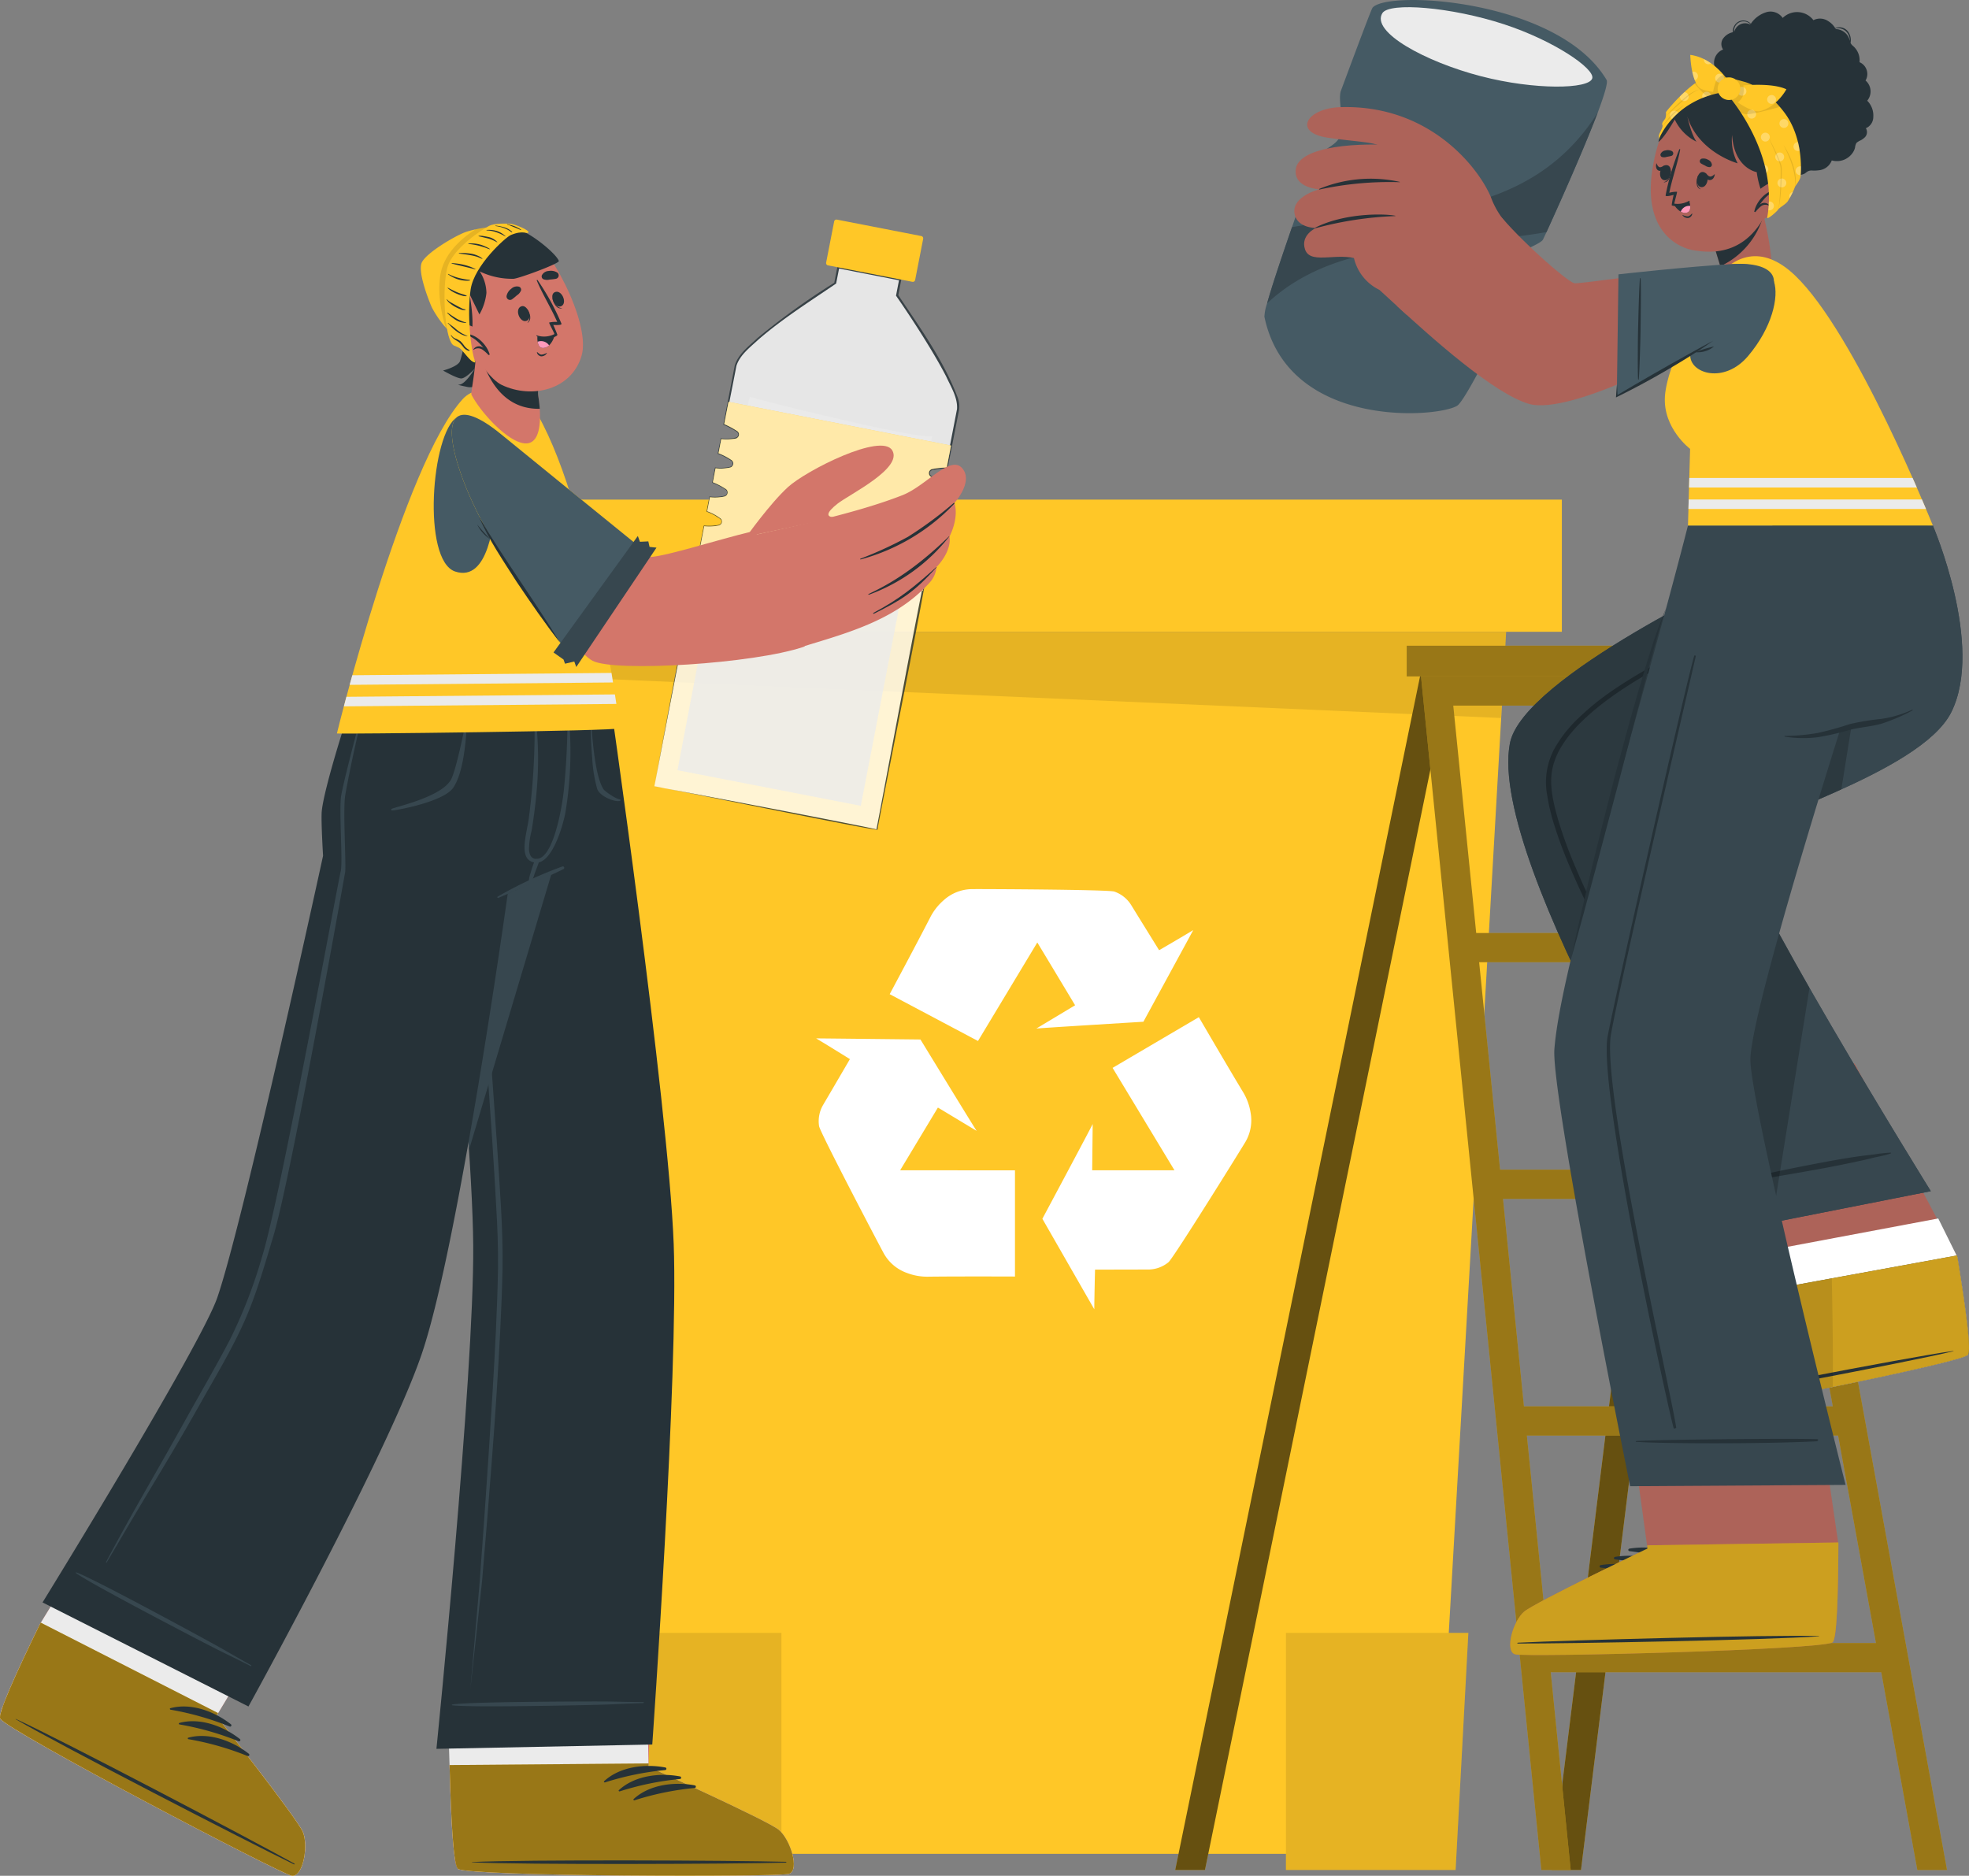 <svg id="Grupo_997106" data-name="Grupo 997106" xmlns="http://www.w3.org/2000/svg" xmlns:xlink="http://www.w3.org/1999/xlink" width="428.161" height="407.907" viewBox="0 0 428.161 407.907">
  <rect x="0" y="0" width="428.161" height="407.907" fill="#808080" stroke="none"/>
  <defs>
    <clipPath id="clip-path">
      <rect id="Rectángulo_349588" data-name="Rectángulo 349588" width="428.161" height="407.907" fill="none"/>
    </clipPath>
    <clipPath id="clip-path-3">
      <rect id="Rectángulo_349547" data-name="Rectángulo 349547" width="205.469" height="18.751" transform="translate(122.042 137.386)" fill="none"/>
    </clipPath>
    <clipPath id="clip-path-4">
      <rect id="Rectángulo_349548" data-name="Rectángulo 349548" width="39.667" height="51.557" transform="translate(130.257 355.086)" fill="none"/>
    </clipPath>
    <clipPath id="clip-path-5">
      <rect id="Rectángulo_349549" data-name="Rectángulo 349549" width="39.667" height="51.557" transform="translate(279.629 355.086)" fill="none"/>
    </clipPath>
    <clipPath id="clip-path-7">
      <rect id="Rectángulo_349551" data-name="Rectángulo 349551" width="66.333" height="122.559" transform="translate(142.289 57.88)" fill="none"/>
    </clipPath>
    <clipPath id="clip-path-8">
      <rect id="Rectángulo_349552" data-name="Rectángulo 349552" width="55.378" height="88.941" transform="translate(147.325 86.292)" fill="none"/>
    </clipPath>
    <clipPath id="clip-path-9">
      <rect id="Rectángulo_349553" data-name="Rectángulo 349553" width="54.541" height="41.072" transform="translate(152.257 87.397)" fill="none"/>
    </clipPath>
    <clipPath id="clip-path-10">
      <rect id="Rectángulo_349554" data-name="Rectángulo 349554" width="74.853" height="24.431" transform="translate(97.764 383.476)" fill="none"/>
    </clipPath>
    <clipPath id="clip-path-11">
      <rect id="Rectángulo_349555" data-name="Rectángulo 349555" width="66.363" height="55.056" transform="translate(0 352.849)" fill="none"/>
    </clipPath>
    <clipPath id="clip-path-12">
      <rect id="Rectángulo_349556" data-name="Rectángulo 349556" width="12.072" height="23.967" transform="translate(95.532 49.388)" fill="none"/>
    </clipPath>
    <clipPath id="clip-path-14">
      <rect id="Rectángulo_349558" data-name="Rectángulo 349558" width="120.498" height="260.44" transform="translate(255.552 146.203)" fill="none"/>
    </clipPath>
    <clipPath id="clip-path-16">
      <rect id="Rectángulo_349562" data-name="Rectángulo 349562" width="74.374" height="6.681" transform="translate(305.886 140.41)" fill="none"/>
    </clipPath>
    <clipPath id="clip-path-18">
      <rect id="Rectángulo_349572" data-name="Rectángulo 349572" width="114.38" height="259.552" transform="translate(308.997 147.091)" fill="none"/>
    </clipPath>
    <clipPath id="clip-path-19">
      <rect id="Rectángulo_349573" data-name="Rectángulo 349573" width="69.401" height="35.6" transform="translate(358.76 273.005)" fill="none"/>
    </clipPath>
    <clipPath id="clip-path-20">
      <rect id="Rectángulo_349574" data-name="Rectángulo 349574" width="39.806" height="30.618" transform="translate(358.76 277.988)" fill="none"/>
    </clipPath>
    <clipPath id="clip-path-21">
      <rect id="Rectángulo_349575" data-name="Rectángulo 349575" width="81.616" height="153.79" transform="translate(327.982 114.276)" fill="none"/>
    </clipPath>
    <clipPath id="clip-path-22">
      <rect id="Rectángulo_349576" data-name="Rectángulo 349576" width="71.361" height="24.47" transform="translate(328.397 335.428)" fill="none"/>
    </clipPath>
    <clipPath id="clip-path-23">
      <rect id="Rectángulo_349577" data-name="Rectángulo 349577" width="28.481" height="29.139" transform="translate(363.137 16.6)" fill="none"/>
    </clipPath>
    <clipPath id="clip-path-24">
      <rect id="Rectángulo_349578" data-name="Rectángulo 349578" width="2.924" height="15.779" transform="translate(384.528 29.809)" fill="none"/>
    </clipPath>
    <clipPath id="clip-path-25">
      <rect id="Rectángulo_349579" data-name="Rectángulo 349579" width="2.628" height="9.267" transform="translate(387.848 31.555)" fill="none"/>
    </clipPath>
    <clipPath id="clip-path-26">
      <rect id="Rectángulo_349580" data-name="Rectángulo 349580" width="7.143" height="5.825" transform="translate(362.325 19.462)" fill="none"/>
    </clipPath>
    <clipPath id="clip-path-27">
      <rect id="Rectángulo_349581" data-name="Rectángulo 349581" width="4.7" height="4.716" transform="translate(361.51 22.821)" fill="none"/>
    </clipPath>
    <clipPath id="clip-path-28">
      <rect id="Rectángulo_349582" data-name="Rectángulo 349582" width="18.533" height="8.301" transform="translate(368.5 16.547)" fill="none"/>
    </clipPath>
    <clipPath id="clip-path-29">
      <rect id="Rectángulo_349583" data-name="Rectángulo 349583" width="6.891" height="5.1" transform="translate(367.994 12.857)" fill="none"/>
    </clipPath>
    <clipPath id="clip-path-30">
      <rect id="Rectángulo_349584" data-name="Rectángulo 349584" width="3.566" height="3.806" transform="translate(372.513 16.231)" fill="none"/>
    </clipPath>
    <clipPath id="clip-path-31">
      <rect id="Rectángulo_349585" data-name="Rectángulo 349585" width="8.367" height="5.206" transform="translate(377.83 18.888)" fill="none"/>
    </clipPath>
    <clipPath id="clip-path-32">
      <rect id="Rectángulo_349586" data-name="Rectángulo 349586" width="2.799" height="3.684" transform="translate(376.382 18.573)" fill="none"/>
    </clipPath>
  </defs>
  <g id="Grupo_997105" data-name="Grupo 997105" clip-path="url(#clip-path)">
    <rect id="Rectángulo_349546" data-name="Rectángulo 349546" width="229.701" height="28.74" transform="translate(109.926 108.646)" fill="#ffc727"/>
    <path id="Trazado_730389" data-name="Trazado 730389" d="M312.283,403.137H137.269L122.041,137.385h205.47Z" fill="#ffc727"/>
    <g id="Grupo_997027" data-name="Grupo 997027">
      <g id="Grupo_997026" data-name="Grupo 997026" clip-path="url(#clip-path)">
        <path id="Trazado_730390" data-name="Trazado 730390" d="M195.74,254.483l24.967.021v23.089s-12.742-.048-18.845.033a12.36,12.36,0,0,1-4.686-.828,9.328,9.328,0,0,1-4.932-4.119c-.625-1.093-13.961-26.494-14.134-27.793a6.994,6.994,0,0,1,.869-4.6c1.262-2.142,5.834-9.973,5.834-9.973s-5-3.108-7.343-4.507c-.019-.011,22.684.239,22.684.239s12.251,20.054,12.228,19.88l-8.432-5.079Z" fill="#fff"/>
        <path id="Trazado_730391" data-name="Trazado 730391" d="M255.388,254.483l-13.455-22.266L260.69,221.19s6.417,11.009,9.579,16.229a12.363,12.363,0,0,1,1.661,4.459,9.321,9.321,0,0,1-1.051,6.339c-.625,1.094-15.764,25.463-16.8,26.271a6.989,6.989,0,0,1-4.406,1.582c-2.487,0-11.555.025-11.555.025s-.147,5.882-.163,8.615c0,.021-11.29-19.677-11.29-19.677s11.079-20.724,10.94-20.616l-.107,10.071Z" fill="#fff"/>
        <path id="Trazado_730392" data-name="Trazado 730392" d="M225.563,204.95l-12.9,21.423-19.2-10.182s6.013-11.235,8.8-16.664a12.375,12.375,0,0,1,2.927-3.751,9.325,9.325,0,0,1,5.95-2.428c1.259-.04,29.947.08,31.176.536a6.985,6.985,0,0,1,3.657,2.923c1.3,2.119,6.078,9.827,6.078,9.827s5.086-2.956,7.422-4.376c.018-.011-10.84,19.929-10.84,19.929s-23.456,1.427-23.292,1.487l8.442-5.071s-8.135-13.536-8.222-13.653" fill="#fff"/>
        <g id="Grupo_997019" data-name="Grupo 997019" opacity="0.1">
          <g id="Grupo_997018" data-name="Grupo 997018">
            <g id="Grupo_997017" data-name="Grupo 997017" clip-path="url(#clip-path-3)">
              <path id="Trazado_730393" data-name="Trazado 730393" d="M122.042,137.385l.593,9.884,203.752,8.867,1.125-18.751Z"/>
            </g>
          </g>
        </g>
        <path id="Trazado_730394" data-name="Trazado 730394" d="M169.924,406.643H133.03l-2.773-51.557h39.667Z" fill="#ffc727"/>
        <g id="Grupo_997022" data-name="Grupo 997022" opacity="0.1">
          <g id="Grupo_997021" data-name="Grupo 997021">
            <g id="Grupo_997020" data-name="Grupo 997020" clip-path="url(#clip-path-4)">
              <path id="Trazado_730395" data-name="Trazado 730395" d="M169.924,406.643H133.03l-2.773-51.557h39.667Z"/>
            </g>
          </g>
        </g>
        <path id="Trazado_730396" data-name="Trazado 730396" d="M279.629,406.643h36.894l2.773-51.557H279.629Z" fill="#ffc727"/>
        <g id="Grupo_997025" data-name="Grupo 997025" opacity="0.1">
          <g id="Grupo_997024" data-name="Grupo 997024">
            <g id="Grupo_997023" data-name="Grupo 997023" clip-path="url(#clip-path-5)">
              <path id="Trazado_730397" data-name="Trazado 730397" d="M279.629,406.643h36.894l2.773-51.557H279.629Z"/>
            </g>
          </g>
        </g>
      </g>
    </g>
    <g id="Grupo_997047" data-name="Grupo 997047">
      <g id="Grupo_997046" data-name="Grupo 997046" clip-path="url(#clip-path)">
        <g id="Grupo_997030" data-name="Grupo 997030" opacity="0.8">
          <g id="Grupo_997029" data-name="Grupo 997029">
            <g id="Grupo_997028" data-name="Grupo 997028" clip-path="url(#clip-path-7)">
              <path id="Trazado_730398" data-name="Trazado 730398" d="M142.289,170.987l48.4,9.416,10.852-56.552a9.629,9.629,0,0,1-2.885-1.353.874.874,0,0,1,.311-1.56,11.713,11.713,0,0,1,3.219-.344l.581-3.04a9.6,9.6,0,0,1-2.885-1.353.907.907,0,0,1,.318-1.6,14.275,14.275,0,0,1,3.212-.3l.581-3.04a9.63,9.63,0,0,1-2.885-1.354.911.911,0,0,1,.318-1.6,14.281,14.281,0,0,1,3.212-.3l.6-3.079a11.275,11.275,0,0,1-2.906-1.314.911.911,0,0,1,.318-1.6,18.244,18.244,0,0,1,3.219-.345l2.482-12.773c.874-4.488-13.263-24.644-13.263-24.644l.667-3.482L182.28,58.139l-.681,3.479S160.9,74.6,159.955,79.459l-2.482,12.774a17.949,17.949,0,0,1,2.856,1.534.8.8,0,0,1,.283.36.894.894,0,0,1-.3,1.089.56.56,0,0,1-.3.152,11.33,11.33,0,0,1-3.169.124l-.6,3.079A14.008,14.008,0,0,1,159,100a.884.884,0,0,1-.214,1.66c-.088.015-.162.031-.25.045a9.477,9.477,0,0,1-2.94.119l-.581,3.04a13.588,13.588,0,0,1,2.332,1.164c.2.117.362.23.531.328a.911.911,0,0,1-.318,1.6,4.91,4.91,0,0,1-.762.132,9.391,9.391,0,0,1-2.428.032l-.581,3.04a12.192,12.192,0,0,1,1.943.929c.336.211.644.418.9.6a.874.874,0,0,1-.3,1.562,7.815,7.815,0,0,1-1.227.184,9.18,9.18,0,0,1-1.963-.02l-5.706,29.315,0,.028Z" fill="#fff"/>
              <path id="Trazado_730399" data-name="Trazado 730399" d="M142.289,170.987c-.075-.049,49.017,9.274,48.274,9.391.1.044,10.667-57.334,10.929-56.351a9.784,9.784,0,0,1-2.915-1.358,1.029,1.029,0,0,1-.444-1.114,1.061,1.061,0,0,1,.867-.818,11.794,11.794,0,0,1,3.194-.334l-.2.155.579-3.04.139.223a9.852,9.852,0,0,1-2-.8c-.638-.349-1.6-.8-1.364-1.695.161-.908,1.206-.9,1.923-1.024a11.746,11.746,0,0,1,2.148-.124l-.207.164.578-3.04.147.235a9.861,9.861,0,0,1-2-.8c-.644-.35-1.6-.814-1.366-1.707a1.1,1.1,0,0,1,.873-.859,14.185,14.185,0,0,1,3.205-.3l-.219.172.6-3.079.154.249a11.435,11.435,0,0,1-2.95-1.328,1.128,1.128,0,0,1,.441-2.024,18.07,18.07,0,0,1,3.2-.339l-.219.181c.348-1.815,2.133-11.029,2.446-12.655.184-2.489-1.341-4.877-2.356-7.1-1.572-3.043-3.351-5.983-5.17-8.893q-2.771-4.4-5.734-8.676l.019-.1.67-3.48.185.273-13.474-2.638.258-.174-.684,3.479c-5.663,3.859-11.629,7.626-16.864,12.152-1.8,1.684-4.075,3.362-4.824,5.774-.288,1.569-2.14,10.891-2.476,12.681l-.108-.2a17.89,17.89,0,0,1,2.9,1.561,1.064,1.064,0,0,1,.424.871,1.118,1.118,0,0,1-.427.834,1.639,1.639,0,0,1-.936.288,11.281,11.281,0,0,1-2.674.039l.186-.136-.6,3.078-.106-.188a14.138,14.138,0,0,1,2.778,1.444,1.032,1.032,0,0,1,.534,1.066,1.053,1.053,0,0,1-.786.9,10.045,10.045,0,0,1-3.246.165l.173-.128-.583,3.039-.1-.175a15.376,15.376,0,0,1,2.885,1.506,1.065,1.065,0,0,1-.287,1.856,9.723,9.723,0,0,1-3.314.188l.162-.119-.584,3.039c-.441-.484,1.61.62,1.836.758.537.393,1.558.8,1.358,1.632a.978.978,0,0,1-.8.818l-1.06.159a8.781,8.781,0,0,1-2.137,0l.151-.109c-2.786,14.062-8.321,42.451-10.989,56.539m0,0c2.6-14.138,7.957-42.493,10.72-56.591l.024-.125.127.015a10.192,10.192,0,0,0,3.108-.16.692.692,0,0,0,.579-.592c.156-.667-.694-.921-1.226-1.339a12.187,12.187,0,0,0-1.882-.895l-.116-.042.023-.121.578-3.04.026-.134a9.569,9.569,0,0,0,3.323-.165.7.7,0,0,0,.407-.337.76.76,0,0,0-.193-.978,15.084,15.084,0,0,0-2.95-1.515l.024-.13.579-3.039.027-.144a10.217,10.217,0,0,0,1.722.062,10.324,10.324,0,0,0,1.557-.21.746.746,0,0,0,.164-1.366,13.615,13.615,0,0,0-2.86-1.462l.027-.14.6-3.079.03-.154.155.018a8.493,8.493,0,0,0,3.319-.226.742.742,0,0,0,.332-.6.7.7,0,0,0-.29-.59,17.69,17.69,0,0,0-2.951-1.563l.028-.143,1.961-10.148.491-2.537c.768-2.569,3.083-4.241,4.938-6a156.06,156.06,0,0,1,16.794-12.08l-.1.142.677-3.48.042-.216.217.042L195.8,60.534l.229.044-.044.229-.664,3.482-.038-.18c4.759,7.14,9.89,14.224,12.956,22.3a5.6,5.6,0,0,1,.321,2.648l-.494,2.53-1.976,10.12-.035.181a15.2,15.2,0,0,0-2.263.159c-.5.13-1.463.025-1.576.691a.666.666,0,0,0,.26.7,11.016,11.016,0,0,0,3.013,1.329l-.038.195-.6,3.078-.035.18-.183-.008a13.838,13.838,0,0,0-3.1.285.7.7,0,0,0-.275,1.253,9.476,9.476,0,0,0,2.978,1.36l-.035.186-.584,3.038-.033.172a11.383,11.383,0,0,0-2.249.109c-.547.139-1.436.006-1.592.713a.681.681,0,0,0,.28.725,9.493,9.493,0,0,0,2.974,1.362l-.033.175-.584,3.039-.031.162-.166-.007a11.409,11.409,0,0,0-3.094.319.675.675,0,0,0-.585.534.647.647,0,0,0,.287.722,9.4,9.4,0,0,0,2.8,1.315c.508-.045-10.9,56.54-10.774,56.752.066.4-48.377-9.544-48.527-9.44" fill="#263238"/>
            </g>
          </g>
        </g>
        <g id="Grupo_997033" data-name="Grupo 997033" opacity="0.8">
          <g id="Grupo_997032" data-name="Grupo 997032">
            <g id="Grupo_997031" data-name="Grupo 997031" clip-path="url(#clip-path-8)">
              <path id="Trazado_730400" data-name="Trazado 730400" d="M162.96,86.538l-10.3,52.924-5.339,28.024,39.858,7.747L202.7,94.871c-3.609.537-33.5-6.818-39.666-8.578a.776.776,0,0,0-.077.245" fill="#ebebeb"/>
            </g>
          </g>
        </g>
        <path id="Trazado_730401" data-name="Trazado 730401" d="M180.047,57.707,198.4,61.282a.511.511,0,0,0,.6-.4l1.744-8.95a.512.512,0,0,0-.4-.6l-18.356-3.575a.512.512,0,0,0-.6.4l-1.743,8.951a.511.511,0,0,0,.4.6" fill="#ffc727"/>
        <path id="Trazado_730402" data-name="Trazado 730402" d="M200.654,128.469l-48.4-9.495.886-4.552a9.143,9.143,0,0,0,1.965.022,7.331,7.331,0,0,0,1.225-.184.874.874,0,0,0,.3-1.561c-.254-.184-.562-.393-.9-.607a12.2,12.2,0,0,0-1.944-.924l.582-3.044a9.23,9.23,0,0,0,2.428-.029,5.887,5.887,0,0,0,.762-.133.912.912,0,0,0,.314-1.6c-.166-.1-.331-.206-.53-.326a13.649,13.649,0,0,0-2.328-1.163l.582-3.044a9.368,9.368,0,0,0,2.936-.115c.091-.012.163-.035.254-.047a.912.912,0,0,0,.315-1.6A.814.814,0,0,1,159,100a13.908,13.908,0,0,0-2.758-1.433l.6-3.078a11.121,11.121,0,0,0,3.168-.129.5.5,0,0,0,.3-.15.9.9,0,0,0,.311-1.091.824.824,0,0,0-.288-.353,17.955,17.955,0,0,0-2.855-1.541l.94-4.832L206.8,96.89l-.929,4.774a18.2,18.2,0,0,0-3.218.343.912.912,0,0,0-.314,1.6,11.279,11.279,0,0,0,2.908,1.314l-.6,3.077a14.652,14.652,0,0,0-3.218.305.911.911,0,0,0-.314,1.6,9.768,9.768,0,0,0,2.885,1.354l-.581,3.037a14.075,14.075,0,0,0-3.211.306.9.9,0,0,0-.32,1.594,9.52,9.52,0,0,0,2.885,1.354l-.582,3.043a11.545,11.545,0,0,0-3.218.343.875.875,0,0,0-.313,1.558,9.519,9.519,0,0,0,2.885,1.354Z" fill="#ffc727"/>
        <g id="Grupo_997036" data-name="Grupo 997036" opacity="0.6">
          <g id="Grupo_997035" data-name="Grupo 997035">
            <g id="Grupo_997034" data-name="Grupo 997034" clip-path="url(#clip-path-9)">
              <path id="Trazado_730403" data-name="Trazado 730403" d="M200.654,128.469l-48.4-9.495.886-4.552a9.143,9.143,0,0,0,1.965.022,7.331,7.331,0,0,0,1.225-.184.874.874,0,0,0,.3-1.561c-.254-.184-.562-.393-.9-.607a12.2,12.2,0,0,0-1.944-.924l.582-3.044a9.23,9.23,0,0,0,2.428-.029,5.887,5.887,0,0,0,.762-.133.912.912,0,0,0,.314-1.6c-.166-.1-.331-.206-.53-.326a13.649,13.649,0,0,0-2.328-1.163l.582-3.044a9.368,9.368,0,0,0,2.936-.115c.091-.012.163-.035.254-.047a.912.912,0,0,0,.315-1.6A.814.814,0,0,1,159,100a13.908,13.908,0,0,0-2.758-1.433l.6-3.078a11.121,11.121,0,0,0,3.168-.129.5.5,0,0,0,.3-.15.9.9,0,0,0,.311-1.091.824.824,0,0,0-.288-.353,17.955,17.955,0,0,0-2.855-1.541l.94-4.832L206.8,96.89l-.929,4.774a18.2,18.2,0,0,0-3.218.343.912.912,0,0,0-.314,1.6,11.279,11.279,0,0,0,2.908,1.314l-.6,3.077a14.652,14.652,0,0,0-3.218.305.911.911,0,0,0-.314,1.6,9.768,9.768,0,0,0,2.885,1.354l-.581,3.037a14.075,14.075,0,0,0-3.211.306.9.9,0,0,0-.32,1.594,9.52,9.52,0,0,0,2.885,1.354l-.582,3.043a11.545,11.545,0,0,0-3.218.343.875.875,0,0,0-.313,1.558,9.519,9.519,0,0,0,2.885,1.354Z" fill="#fff"/>
            </g>
          </g>
        </g>
        <path id="Trazado_730404" data-name="Trazado 730404" d="M99.519,341.241s-1.752,42.928-1.753,42.958c.219,8.39.561,15.742,1.093,19.528a.13.13,0,0,0,.009.061,5.885,5.885,0,0,0,.687,2.576c.021.02.031.041.051.051,2.541,1.626,69.638,1.83,71.981,1.049s.3-7.518-2.3-9.6c-2.617-2.085-28.262-13.652-28.262-13.652l1.337-42.9Z" fill="#d3766a"/>
        <path id="Trazado_730405" data-name="Trazado 730405" d="M97.485,375.194s.282,8.975.282,9.005c.219,8.39.561,15.741,1.092,19.528a.131.131,0,0,0,.01.061,11.379,11.379,0,0,0,.687,2.575c.02.021.03.041.05.052,2.541,1.626,69.639,1.83,71.981,1.049s.3-7.518-2.3-9.6c-2.618-2.085-28.262-13.652-28.262-13.652l-.162-9.143Z" fill="#ebebeb"/>
        <path id="Trazado_730406" data-name="Trazado 730406" d="M171.588,407.465c-2.346.783-69.437.58-71.985-1.051-.978-.6-1.519-10.381-1.832-22.214,0-.124-.005-.248-.007-.371l43.286-.353-.019.735s25.646,11.564,28.26,13.653c2.593,2.081,4.644,8.828,2.3,9.6" fill="#ffc727"/>
        <g id="Grupo_997039" data-name="Grupo 997039" opacity="0.4">
          <g id="Grupo_997038" data-name="Grupo 997038">
            <g id="Grupo_997037" data-name="Grupo 997037" clip-path="url(#clip-path-10)">
              <path id="Trazado_730407" data-name="Trazado 730407" d="M171.588,407.465c-2.346.783-69.437.58-71.985-1.051-.978-.6-1.519-10.381-1.832-22.214,0-.124-.005-.248-.007-.371l43.286-.353-.019.735s25.646,11.564,28.26,13.653c2.593,2.081,4.644,8.828,2.3,9.6"/>
            </g>
          </g>
        </g>
        <path id="Trazado_730408" data-name="Trazado 730408" d="M170.836,404.862c-11.309-.312-56.95-.5-68.152.048-.091.005-.092.067,0,.072,11.2.553,56.843.374,68.152.065.238-.006.239-.178,0-.185" fill="#263238"/>
        <path id="Trazado_730409" data-name="Trazado 730409" d="M144.667,384.352c-4.448-.844-9.893-.177-13.3,2.983-.132.122.044.308.188.264a62.572,62.572,0,0,1,13.1-2.685.284.284,0,0,0,.019-.562" fill="#263238"/>
        <path id="Trazado_730410" data-name="Trazado 730410" d="M147.874,386.3c-4.448-.844-9.893-.177-13.3,2.983-.133.122.044.309.188.264a62.574,62.574,0,0,1,13.1-2.685.284.284,0,0,0,.019-.562" fill="#263238"/>
        <path id="Trazado_730411" data-name="Trazado 730411" d="M151.081,388.244c-4.449-.844-9.893-.177-13.3,2.983-.132.123.043.309.188.264a62.572,62.572,0,0,1,13.1-2.685.285.285,0,0,0,.02-.562" fill="#263238"/>
        <path id="Trazado_730412" data-name="Trazado 730412" d="M94.9,380.3l46.938-.938s5.724-80.694,4.658-108.854c-1.159-30.587-14.3-121.6-14.3-121.6H92.555s10.133,91.368,10.348,121.968c.2,28.369-8,109.424-8,109.424" fill="#263238"/>
        <path id="Trazado_730413" data-name="Trazado 730413" d="M132.2,148.906,101.986,250.039c-2.819-38.988-9.431-101.132-9.431-101.132Z" fill="#37474f"/>
        <path id="Trazado_730414" data-name="Trazado 730414" d="M100.08,153.392,102.6,180.56l2.331,27.184c1.493,18.129,2.91,36.261,3.989,54.43.264,4.54.424,9.1.36,13.667-.1,4.555-.28,9.1-.511,13.648q-.7,13.632-1.752,27.235-1.032,13.605-2.2,27.2l-2.533,23.4,2.029-23.437q1.017-13.6,1.913-27.213c.573-9.074,1.188-18.146,1.606-27.225.215-4.539.381-9.079.463-13.616.049-4.53-.129-9.06-.4-13.6-.991-18.15-2.424-36.286-3.747-54.423Z" fill="#37474f"/>
        <path id="Trazado_730415" data-name="Trazado 730415" d="M139.879,370.132c-7.077-.067-5.045-.151-12.122-.136-3.463.008-26.222.078-29.45.672a.079.079,0,0,0,0,.15c3.242.515,26,.034,29.457-.043,7.076-.156,5.042-.191,12.116-.429a.107.107,0,0,0,0-.214" fill="#37474f"/>
        <path id="Trazado_730416" data-name="Trazado 730416" d="M31.338,316.349s-22.643,36.8-22.657,36.829C5,360.722,1.914,367.4.638,371.006a.13.13,0,0,0-.02.058,5.848,5.848,0,0,0-.579,2.6.215.215,0,0,0,.021.069c1.5,2.615,60.933,33.763,63.371,34.151s3.738-6.53,2.4-9.579c-1.36-3.058-18.771-25.155-18.771-25.155l22.259-36.966Z" fill="#d3766a"/>
        <path id="Trazado_730417" data-name="Trazado 730417" d="M.043,373.672a.136.136,0,0,0,.011.065c1.508,2.616,60.937,33.762,63.379,34.153s3.733-6.533,2.4-9.583c-1.367-3.06-18.775-25.156-18.775-25.156l3.972-6.6c-9.713-5.177-27.37-14.271-38.331-19.9-2.388,3.875-4.015,6.523-4.015,6.534C5,360.725,1.91,367.4.64,371a.157.157,0,0,0-.022.065,5.65,5.65,0,0,0-.575,2.605" fill="#ebebeb"/>
        <path id="Trazado_730418" data-name="Trazado 730418" d="M63.431,407.889C60.989,407.5,1.564,376.357.057,373.733c-.59-.987,3.443-9.91,8.626-20.552.056-.111.111-.221.166-.332l38.563,19.665-.356.643s17.414,22.1,18.769,25.155c1.339,3.042.044,9.975-2.394,9.577" fill="#ffc727"/>
        <g id="Grupo_997042" data-name="Grupo 997042" opacity="0.4">
          <g id="Grupo_997041" data-name="Grupo 997041">
            <g id="Grupo_997040" data-name="Grupo 997040" clip-path="url(#clip-path-11)">
              <path id="Trazado_730419" data-name="Trazado 730419" d="M63.431,407.889C60.989,407.5,1.564,376.357.057,373.733c-.59-.987,3.443-9.91,8.626-20.552.056-.111.111-.221.166-.332l38.563,19.665-.356.643s17.414,22.1,18.769,25.155c1.339,3.042.044,9.975-2.394,9.577"/>
            </g>
          </g>
        </g>
        <path id="Trazado_730420" data-name="Trazado 730420" d="M63.966,405.232c-9.888-5.5-50.29-26.73-60.482-31.411-.083-.038-.112.016-.033.063,9.682,5.661,50.254,26.567,60.429,31.512.215.1.294-.048.086-.164" fill="#263238"/>
        <path id="Trazado_730421" data-name="Trazado 730421" d="M50.216,374.96c-3.556-2.8-8.695-4.723-13.178-3.493-.174.047-.1.293.045.32A62.564,62.564,0,0,1,49.94,375.45a.285.285,0,0,0,.276-.49" fill="#263238"/>
        <path id="Trazado_730422" data-name="Trazado 730422" d="M52.163,378.166c-3.556-2.8-8.695-4.723-13.178-3.493-.174.047-.1.293.045.32a62.58,62.58,0,0,1,12.856,3.663.285.285,0,0,0,.277-.49" fill="#263238"/>
        <path id="Trazado_730423" data-name="Trazado 730423" d="M54.11,381.372c-3.556-2.8-8.695-4.723-13.179-3.494-.174.048-.1.294.046.321a62.535,62.535,0,0,1,12.856,3.663.285.285,0,0,0,.277-.49" fill="#263238"/>
        <path id="Trazado_730424" data-name="Trazado 730424" d="M132.2,148.869a.168.168,0,0,1-.01.041c-.173.815-2.945,13.675-5.819,24.722-2.089,8.071-4.239,15.164-5.472,15.9-1.4.825-8.2,3.842-10.487,4.789,0,0-10.629,76.426-18.711,100.125-7.458,21.869-37.672,76.644-37.672,76.644L9.25,348.464s34.32-55.644,38-66.291c5.7-16.5,23-96.077,23-96.077s-.411-6.774-.312-9.27c.187-4.7,6.538-24.559,8.016-27.957Z" fill="#263238"/>
        <path id="Trazado_730425" data-name="Trazado 730425" d="M54.6,362.109c-6.4-3.574-4.512-2.639-10.949-6.142-3.15-1.714-23.862-12.958-27.081-14.041a.078.078,0,0,0-.07.132c2.7,2.063,23.6,12.945,26.785,14.6,6.5,3.377,4.673,2.337,11.215,5.642a.107.107,0,0,0,.1-.189" fill="#37474f"/>
        <path id="Trazado_730426" data-name="Trazado 730426" d="M85.168,175.89c1.174-.517,10.57-2.542,12.828-6.23,1.2-1.957,3.323-12.744,3.438-13.5.016-.11.185-.078.159.026-.125.512-.137,10.831-3.032,15.107-2.031,3-12.107,4.921-13.305,4.942a.182.182,0,0,1-.088-.344" fill="#37474f"/>
        <path id="Trazado_730427" data-name="Trazado 730427" d="M122.275,188.426a89.032,89.032,0,0,0-14.033,6.536.158.158,0,0,0,.131.288c4.727-2.03,9.547-3.972,14.157-6.26a.31.31,0,0,0-.255-.564" fill="#37474f"/>
        <path id="Trazado_730428" data-name="Trazado 730428" d="M123.7,156.047c-.013-.163-.3-.2-.3-.023a157.4,157.4,0,0,1-.792,15.794c-.22,2.436-2.179,15.893-6.4,14.911-.707-.164-1.068-.86-1.179-1.925a16.925,16.925,0,0,1,.561-4.127c.468-2.817.845-5.644,1.087-8.489a77.219,77.219,0,0,0-.172-15.92.136.136,0,0,0-.272.016,145.97,145.97,0,0,1-1.286,21.976c-.528,3.5-2.291,8.77,1.369,9.308,3.73.549,6.141-8.278,6.6-10.692a80.586,80.586,0,0,0,.788-20.829" fill="#37474f"/>
        <path id="Trazado_730429" data-name="Trazado 730429" d="M116.318,187.091a22.841,22.841,0,0,0-.95,2.789,6.334,6.334,0,0,0-.394,2.293c.016.149.213.163.292.062a8.073,8.073,0,0,0,.981-2.231c.321-.862.661-1.719.958-2.59a.472.472,0,0,0-.887-.323" fill="#37474f"/>
        <path id="Trazado_730430" data-name="Trazado 730430" d="M23.062,339.664c6.374-12,10.572-18.838,17.166-30.716,3.251-5.855,6.644-11.644,9.747-17.579a106.614,106.614,0,0,0,7.085-18.33C61,260.224,73.333,192.66,74.1,189.4c.467-1.984-.4-13.167.078-16.305.475-3.1,4.721-19.165,5.262-20.726a.144.144,0,0,1,.276.083c-1.93,6.317-4.085,17.2-4.643,20.487-.539,3.178.25,15.331-.034,16.831-.316,1.666-11.747,66.351-15.655,79.242-1.9,6.268-3.677,12.637-6.373,18.621s-6.122,11.658-9.34,17.383c-6.652,11.832-10.988,18.584-17.845,30.3-.868,1.484-1.746,2.964-2.621,4.444-.056.1-.195.007-.144-.089" fill="#37474f"/>
        <path id="Trazado_730431" data-name="Trazado 730431" d="M134.88,173.844c-.847-.011-3.332-1.743-3.63-2.194-2.072-3.126-2.578-13.055-2.753-15.665-.009-.129-.067-.085-.068.036-.027,2.926.1,5.907.341,8.728a31.138,31.138,0,0,0,1.081,6.785c.632,1.777,4.122,3,5.031,2.6.056-.025.057-.291,0-.292" fill="#37474f"/>
        <path id="Trazado_730432" data-name="Trazado 730432" d="M73.267,159.5c.139.156,60.945-.517,61.491-1.135.049-.056-6.333-50.273-19.008-70.147-2.181-3.419-11.414-5.482-15.087-1.484-12.844,13.981-27.435,72.721-27.4,72.766" fill="#ffc727"/>
        <path id="Trazado_730433" data-name="Trazado 730433" d="M133.3,148.406l-57.27.52c.19-.67.38-1.37.58-2.09l56.36-.5q.165,1.08.33,2.07" fill="#ebebeb"/>
        <path id="Trazado_730434" data-name="Trazado 730434" d="M134.034,153.076l-59.26.53c.17-.65.36-1.34.55-2.08l58.39-.52c.12.74.22,1.43.32,2.07" fill="#ebebeb"/>
        <path id="Trazado_730435" data-name="Trazado 730435" d="M101.118,73.686a27.809,27.809,0,0,1-1.1,4.893c-.569,1.2-3.672,1.995-3.672,1.995s3.033,1.766,4,1.721,2.9-2.131,2.9-2.131-2.089,3.529-3.446,3.478c-.843-.031,1.982.534,1.982.534a3.887,3.887,0,0,0,2.691-.678c1.168-.907-3.36-9.812-3.36-9.812" fill="#263238"/>
        <path id="Trazado_730436" data-name="Trazado 730436" d="M114.917,96.369c-3.492.766-10.1-6.185-12.392-10.531-.155-.3.318-2.318.75-6.121.254-2.309.482-4.885.52-7.252l14.782,3.846A37.709,37.709,0,0,0,117,85.373a5.3,5.3,0,0,0,.086.973c0,.044.016.1.019.161.271,1.849,1.189,9.119-2.185,9.862" fill="#d3766a"/>
        <path id="Trazado_730437" data-name="Trazado 730437" d="M116.593,88.888c.269.012.528.007.78.006-.079-1.023-.195-1.9-.268-2.387-.008-.061-.024-.119-.024-.163a5.5,5.5,0,0,1-.088-.975,37.687,37.687,0,0,1,1.585-9.057l-14.789-3.848c-.011.5-.022,1-.047,1.51.9,4.96,3.825,14.572,12.851,14.914" fill="#263238"/>
        <path id="Trazado_730438" data-name="Trazado 730438" d="M97.507,62.32c-.011,5.5,7.057,19.247,11.622,21.4,6.618,3.13,15.258,1,17.362-6.45C128.531,70.05,119,52.3,114.108,50.566c-7.209-2.557-16.585,3.626-16.6,11.754" fill="#d3766a"/>
        <path id="Trazado_730439" data-name="Trazado 730439" d="M114.669,67.228c-.023-.033-.055.078-.036.116.447.941.8,2.093.078,2.787-.022.022,0,.069.032.05.987-.609.5-2.134-.074-2.953" fill="#263238"/>
        <path id="Trazado_730440" data-name="Trazado 730440" d="M113.382,66.605c-1.585.556-.357,3.684,1.111,3.169,1.445-.506.217-3.635-1.111-3.169" fill="#263238"/>
        <path id="Trazado_730441" data-name="Trazado 730441" d="M120.134,64.9c-.007-.04.094.016.108.057.349.98.915,2.045,1.918,2.023.031,0,.047.049.013.057-1.129.27-1.865-1.151-2.039-2.137" fill="#263238"/>
        <path id="Trazado_730442" data-name="Trazado 730442" d="M120.6,63.552c1.512-.73,2.861,2.348,1.46,3.024-1.379.666-2.728-2.413-1.46-3.024" fill="#263238"/>
        <path id="Trazado_730443" data-name="Trazado 730443" d="M111.321,65.1a13.155,13.155,0,0,0,1.07-.871,2.234,2.234,0,0,0,.922-1.1.711.711,0,0,0-.4-.77,1.76,1.76,0,0,0-1.733.429,2.586,2.586,0,0,0-1.025,1.559.758.758,0,0,0,1.165.751" fill="#263238"/>
        <path id="Trazado_730444" data-name="Trazado 730444" d="M120.9,60.629a13.162,13.162,0,0,1-1.37.165,2.225,2.225,0,0,1-1.429-.1.709.709,0,0,1-.278-.822,1.761,1.761,0,0,1,1.512-.949,2.592,2.592,0,0,1,1.833.343.759.759,0,0,1-.268,1.361" fill="#263238"/>
        <path id="Trazado_730445" data-name="Trazado 730445" d="M116.846,76.594c.272.218.552.528.931.522a2.744,2.744,0,0,0,1.089-.37.037.037,0,0,1,.05.05,1.405,1.405,0,0,1-1.26.691,1.108,1.108,0,0,1-.9-.837c-.022-.058.055-.088.1-.056" fill="#263238"/>
        <path id="Trazado_730446" data-name="Trazado 730446" d="M116.665,73.051a3.545,3.545,0,0,0,2.778.6,4.466,4.466,0,0,0,1.209-.411,1.339,1.339,0,0,0,.216-.115c.068-.037.128-.07.2-.116a.259.259,0,0,0,.109-.294l0-.007a.5.5,0,0,0-.048-.1l0-.007-.035-.085c-.272-.754-.79-1.86-.79-1.86.326.029,1.962.109,1.787-.272a53.323,53.323,0,0,0-5.2-9.484.1.1,0,0,0-.167.1c1.282,3.084,3.1,5.922,4.436,9a6.221,6.221,0,0,0-1.743.139c-.1.072,1.038,2.12,1.133,2.468a.148.148,0,0,1,.008.039,4.914,4.914,0,0,1-3.831.279c-.094-.027-.145.069-.057.123" fill="#263238"/>
        <path id="Trazado_730447" data-name="Trazado 730447" d="M120.545,73.1a4.556,4.556,0,0,1-1.139,2.005,2.054,2.054,0,0,1-1.119.55c-.922.127-1.26-.626-1.379-1.342a4.908,4.908,0,0,1-.044-1.154,5.892,5.892,0,0,0,3.681-.059" fill="#263238"/>
        <path id="Trazado_730448" data-name="Trazado 730448" d="M119.406,75.108a2.051,2.051,0,0,1-1.119.55c-.921.127-1.259-.626-1.379-1.342a2.115,2.115,0,0,1,2.5.792" fill="#ff9abb"/>
        <path id="Trazado_730449" data-name="Trazado 730449" d="M101.607,74.466c2.261-1.635.469-10.558.469-10.558l2.172,4.471a11.9,11.9,0,0,0,1.526-4.687,8.743,8.743,0,0,0-1.462-4.67,16.206,16.206,0,0,0,7.387,1.6c1.3-.117,10.018-3.33,9.822-3.873-.586-1.617-6.129-6.145-8.869-6.843a12.145,12.145,0,0,0-11.864,2.735c-4.492,3.893-4.64,7.744-4.469,10.624s4.457,11.8,5.288,11.2" fill="#263238"/>
        <path id="Trazado_730450" data-name="Trazado 730450" d="M105.689,72.746s-4.789-3.613-6.532-1.758,2.919,7.834,5.711,7.952a2.664,2.664,0,0,0,2.952-2.465Z" fill="#d3766a"/>
        <path id="Trazado_730451" data-name="Trazado 730451" d="M100.536,72.669c-.041.009-.031.068.009.071,1.976.14,3.422,1.46,4.612,2.93a1.471,1.471,0,0,0-2.217.3c-.035.047.032.1.077.078a1.64,1.64,0,0,1,1.892-.014,7.956,7.956,0,0,1,1.272,1.12c.133.13.387-.045.27-.206l-.028-.036c-.679-2.24-3.423-4.794-5.887-4.241" fill="#263238"/>
        <path id="Trazado_730452" data-name="Trazado 730452" d="M107.6,49.386a21.835,21.835,0,0,0-6.268,1.047c-2.249.77-8.676,4.557-9.623,6.68s1.712,8.624,2.12,9.567,3.544,6.305,6.217,6.662-1.762-9.193-.115-13.887S107.6,49.386,107.6,49.386" fill="#ffc727"/>
        <g id="Grupo_997045" data-name="Grupo 997045" opacity="0.1">
          <g id="Grupo_997044" data-name="Grupo 997044">
            <g id="Grupo_997043" data-name="Grupo 997043" clip-path="url(#clip-path-12)">
              <path id="Trazado_730453" data-name="Trazado 730453" d="M107.6,49.388s-6.024,5.375-7.669,10.069,2.787,14.242.112,13.889c-1.177-.158-2.039-.826-3.128-2.126-.931-2.969-1.912-7.8-1.062-11.9.795-3.838,3.818-7.061,7.571-9.454a24.955,24.955,0,0,1,4.176-.478"/>
            </g>
          </g>
        </g>
        <path id="Trazado_730454" data-name="Trazado 730454" d="M103.348,78.686c-1.053-2.608-1.794-10.607-1-15.789s7.59-11.309,8.727-11.786c2.756-1.159,3.515-.123,3.822-.571s-2.891-1.781-3.867-1.863-3.528-.154-4.681.444-7.991,4.833-9.1,9.177-.6,14.746,1.152,16.614c.42.448,1.29.444,1.879,1.083.775.839,1.537,1.874,2.171,2.416.51.437.991.5.9.275" fill="#ffc727"/>
        <path id="Trazado_730455" data-name="Trazado 730455" d="M102.118,60.859a14.2,14.2,0,0,1-2.368-.425,10.292,10.292,0,0,1-2.27-.862c-.052-.028-.1.042-.054.076a7.844,7.844,0,0,0,2.232,1.123,6.687,6.687,0,0,0,2.465.245c.091-.008.083-.149-.005-.157" fill="#263238"/>
        <path id="Trazado_730456" data-name="Trazado 730456" d="M102.091,76.182c-.159-.148-.357-.25-.529-.382a3.465,3.465,0,0,1-.54-.508,6.419,6.419,0,0,0-.885-1.083,5.055,5.055,0,0,0-1-.55,1.869,1.869,0,0,1-1-.781.047.047,0,0,0-.085.04c.372.767,1.152,1.059,1.8,1.535a8.941,8.941,0,0,1,.986,1.14,2.2,2.2,0,0,0,1.181.727c.066.007.128-.086.072-.138" fill="#263238"/>
        <path id="Trazado_730457" data-name="Trazado 730457" d="M101.627,73.033a12.356,12.356,0,0,1-1.126-.509,8.952,8.952,0,0,1-1-.678c-.316-.241-.611-.508-.921-.756-.367-.293-.772-.546-1.124-.856-.045-.039-.1.037-.053.077.364.321.674.707,1.029,1.041a9.622,9.622,0,0,0,.984.794,6.241,6.241,0,0,0,1.039.615,3.026,3.026,0,0,0,1.164.321.025.025,0,0,0,.011-.049" fill="#263238"/>
        <path id="Trazado_730458" data-name="Trazado 730458" d="M101.337,70.121a8.012,8.012,0,0,1-2.13-.877c-.643-.389-1.267-.817-1.882-1.249-.042-.029-.1.031-.063.069a9.566,9.566,0,0,0,1.805,1.487,4.881,4.881,0,0,0,1.033.482,5.19,5.19,0,0,0,1.215.183c.053,0,.078-.081.022-.1" fill="#263238"/>
        <path id="Trazado_730459" data-name="Trazado 730459" d="M101.181,67.274a2.737,2.737,0,0,1-1-.347c-.357-.176-.71-.36-1.056-.555s-.669-.365-1-.553a2.737,2.737,0,0,1-.9-.7c-.031-.042-.1,0-.078.049a2.841,2.841,0,0,0,.772.844,7.349,7.349,0,0,0,1.052.706,9.893,9.893,0,0,0,1.133.531,1.839,1.839,0,0,0,1.085.158.065.065,0,0,0,0-.129" fill="#263238"/>
        <path id="Trazado_730460" data-name="Trazado 730460" d="M100.436,63.931c-.346-.115-.689-.231-1.025-.373s-.663-.3-.987-.461c-.34-.169-.688-.333-1.016-.524a.047.047,0,0,0-.053.077,7.478,7.478,0,0,0,.913.689,8.072,8.072,0,0,0,1.006.514,8.666,8.666,0,0,0,1.049.386,2.913,2.913,0,0,0,1.1.172.066.066,0,0,0,.026-.118,5.393,5.393,0,0,0-1.012-.362" fill="#263238"/>
        <path id="Trazado_730461" data-name="Trazado 730461" d="M103.348,58.481c-.4-.188-.79-.372-1.207-.521a13.522,13.522,0,0,0-3.895-.739c-.049,0-.075.076-.021.09,1.692.437,3.4.8,5.091,1.257a.046.046,0,0,0,.032-.087" fill="#263238"/>
        <path id="Trazado_730462" data-name="Trazado 730462" d="M103.816,55.579a5.8,5.8,0,0,0-1.252-.393,12.564,12.564,0,0,0-2.747-.144.047.047,0,0,0-.009.093c.866.114,1.734.214,2.592.378a11.616,11.616,0,0,1,1.262.3c.415.127.789.341,1.195.485.031.011.063-.029.038-.055a3.278,3.278,0,0,0-1.079-.661" fill="#263238"/>
        <path id="Trazado_730463" data-name="Trazado 730463" d="M105.43,53.564a6.24,6.24,0,0,0-1.187-.424,7.121,7.121,0,0,0-2.368-.179c-.054.005-.049.088,0,.093a13.909,13.909,0,0,1,2.353.409c.386.1.767.224,1.148.341s.752.316,1.141.393c.032.006.043-.038.021-.055a6.577,6.577,0,0,0-1.111-.578" fill="#263238"/>
        <path id="Trazado_730464" data-name="Trazado 730464" d="M106.331,51.566c-.37-.086-.744-.152-1.118-.215a3.552,3.552,0,0,0-1.116-.064c-.056.008-.046.082,0,.092.716.157,1.431.331,2.144.5a9.741,9.741,0,0,1,1.859.811c.027.013.054-.026.033-.048a3.583,3.583,0,0,0-1.805-1.08" fill="#263238"/>
        <path id="Trazado_730465" data-name="Trazado 730465" d="M108.023,50.234a5.79,5.79,0,0,0-2.194-.224c-.053,0-.05.092,0,.092a7.063,7.063,0,0,1,2.092.4,9.776,9.776,0,0,1,1.939.905c.03.017.071-.02.043-.048a4.775,4.775,0,0,0-1.883-1.126" fill="#263238"/>
        <path id="Trazado_730466" data-name="Trazado 730466" d="M111.053,50.149a3.554,3.554,0,0,0-.4-.277,4.7,4.7,0,0,0-.9-.411,10.033,10.033,0,0,0-1.968-.4c-.059-.008-.068.086-.009.093a8.19,8.19,0,0,1,1.892.476,6.6,6.6,0,0,1,.869.406c.137.076.268.16.4.247a2.575,2.575,0,0,0,.383.255.047.047,0,0,0,.059-.063,1.279,1.279,0,0,0-.323-.325" fill="#263238"/>
        <path id="Trazado_730467" data-name="Trazado 730467" d="M112.635,49.542a7.056,7.056,0,0,0-.739-.34,6.449,6.449,0,0,0-.77-.247c-.269-.067-.541-.123-.807-.2a.046.046,0,1,0-.02.09,4.843,4.843,0,0,1,.791.267c.244.1.488.2.731.3s.487.2.729.3a7.7,7.7,0,0,0,.739.315.038.038,0,0,0,.035-.066,3.6,3.6,0,0,0-.689-.412" fill="#263238"/>
        <path id="Trazado_730468" data-name="Trazado 730468" d="M99.462,98.279c1.821,11.852,24.321,42.808,29.386,45.415,4.9,2.526,35.112.639,45.887-3.032,3.316-1.13-7.889-25.862-11.536-25.005-6.744,1.585-20.442,5.987-22.456,5.421-2.725-.766-22.608-16.625-31.52-25.6-7.514-7.563-10.682-3.2-9.761,2.8" fill="#d3766a"/>
        <path id="Trazado_730469" data-name="Trazado 730469" d="M181.416,112.461c-1.808,0-1.818-.953.712-2.934,2.555-2.01,14.226-7.675,11.895-11.587-2.333-3.93-18.717,4.359-22.677,7.981s-9.1,10.869-9.1,10.869c3.512-.971,12.254-2.513,19.168-4.329" fill="#d3766a"/>
        <path id="Trazado_730470" data-name="Trazado 730470" d="M173.052,141.088c9.791-3.1,21.3-5.733,29.052-14.346a5.737,5.737,0,0,0,1.547-3.424c3.542-3.8,2.812-6.611,2.812-6.611,2.215-4.549,1.072-7.323,1.072-7.323s4.11-4.506,1.8-7.442c-2.582-3.3-7.847,3.673-13.088,5.737-12.009,4.728-30.4,8.091-34,9.111Z" fill="#d3766a"/>
        <path id="Trazado_730471" data-name="Trazado 730471" d="M187.144,121.478a83,83,0,0,0,10.278-4.736,83.288,83.288,0,0,0,9.97-7.369.1.1,0,0,1,.138.146,43.874,43.874,0,0,1-20.322,12.119c-.178.048-.24-.087-.064-.16" fill="#263238"/>
        <path id="Trazado_730472" data-name="Trazado 730472" d="M188.945,129.14c3.333-1.612,9.172-4.482,17.433-12.524.027-.026.08.011.054.044a39.38,39.38,0,0,1-17.41,12.638c-.217.084-.3-.051-.077-.158" fill="#263238"/>
        <path id="Trazado_730473" data-name="Trazado 730473" d="M189.989,133.24c5.563-2.956,8.7-5.525,13.625-9.925.028-.025.079.017.051.048-5.077,5.589-7.553,7.041-13.6,10.082-.208.1-.292-.09-.075-.205" fill="#263238"/>
        <path id="Trazado_730474" data-name="Trazado 730474" d="M99.4,90.7c-5.642,3.481-7.663,31.171-.429,33.582s8.6-10.724,8.846-16.377S104.207,87.733,99.4,90.7" fill="#455a64"/>
        <path id="Trazado_730475" data-name="Trazado 730475" d="M139.74,119.463l-15.991,22.751s-17.724-22.2-23.6-39.376c-4.588-13.414-.5-16.028,8.764-8.443s30.825,25.068,30.825,25.068" fill="#ffc727"/>
        <path id="Trazado_730476" data-name="Trazado 730476" d="M139.74,119.463l-15.991,22.751s-17.724-22.2-23.6-39.376c-4.588-13.414-.5-16.028,8.764-8.443s30.825,25.068,30.825,25.068" fill="#455a64"/>
        <path id="Trazado_730477" data-name="Trazado 730477" d="M121.84,139.843c-3.354-4.311-6.45-8.805-9.5-13.333-2.924-4.6-6.061-9.13-8.21-14.161,5.289,9,12.273,18.507,17.708,27.494" fill="#263238"/>
        <path id="Trazado_730478" data-name="Trazado 730478" d="M103.775,114.073c.889,1.109,1.837,2.114,2.793,3.169a7.984,7.984,0,0,1-2.793-3.169" fill="#263238"/>
        <path id="Trazado_730479" data-name="Trazado 730479" d="M142.757,119.09l-17.45,25.957-.429-1.2-2.015.48-.325-.908-2.177-1.535L138.7,116.556l.451,1.26,1.826-.089.268,1.2Z" fill="#37474f"/>
      </g>
    </g>
    <path id="Trazado_730480" data-name="Trazado 730480" d="M255.552,406.643h6.465l52.208-254.836H368.94L337.407,406.643h6.38L376.05,146.2H308.967Z" fill="#ffc727"/>
    <g id="Grupo_997052" data-name="Grupo 997052">
      <g id="Grupo_997051" data-name="Grupo 997051" clip-path="url(#clip-path)">
        <g id="Grupo_997050" data-name="Grupo 997050" opacity="0.6">
          <g id="Grupo_997049" data-name="Grupo 997049">
            <g id="Grupo_997048" data-name="Grupo 997048" clip-path="url(#clip-path-14)">
              <path id="Trazado_730481" data-name="Trazado 730481" d="M255.552,406.643h6.465l52.208-254.836H368.94L337.407,406.643h6.38L376.05,146.2H308.967Z"/>
            </g>
          </g>
        </g>
      </g>
    </g>
    <rect id="Rectángulo_349560" data-name="Rectángulo 349560" width="74.374" height="6.681" transform="translate(305.886 140.41)" fill="#ffc727"/>
    <g id="Grupo_997057" data-name="Grupo 997057">
      <g id="Grupo_997056" data-name="Grupo 997056" clip-path="url(#clip-path)">
        <g id="Grupo_997055" data-name="Grupo 997055" opacity="0.4">
          <g id="Grupo_997054" data-name="Grupo 997054">
            <g id="Grupo_997053" data-name="Grupo 997053" clip-path="url(#clip-path-16)">
              <rect id="Rectángulo_349561" data-name="Rectángulo 349561" width="74.374" height="6.681" transform="translate(305.886 140.41)"/>
            </g>
          </g>
        </g>
      </g>
    </g>
    <path id="Trazado_730482" data-name="Trazado 730482" d="M309,147.091l26.167,259.552h6.38l-25.532-253.2h54.736l46.175,253.2h6.455L376.048,147.091Z" fill="#ffc727"/>
    <rect id="Rectángulo_349564" data-name="Rectángulo 349564" width="64.677" height="6.349" transform="translate(315.792 202.891)" fill="#ffc727"/>
    <rect id="Rectángulo_349565" data-name="Rectángulo 349565" width="64.677" height="6.349" transform="translate(326.055 254.358)" fill="#ffc727"/>
    <rect id="Rectángulo_349566" data-name="Rectángulo 349566" width="70.581" height="6.349" transform="translate(331.092 305.825)" fill="#ffc727"/>
    <rect id="Rectángulo_349567" data-name="Rectángulo 349567" width="75.106" height="6.349" transform="translate(334.987 357.291)" fill="#ffc727"/>
    <g id="Grupo_997104" data-name="Grupo 997104">
      <g id="Grupo_997103" data-name="Grupo 997103" clip-path="url(#clip-path)">
        <g id="Grupo_997060" data-name="Grupo 997060" opacity="0.4">
          <g id="Grupo_997059" data-name="Grupo 997059">
            <g id="Grupo_997058" data-name="Grupo 997058" clip-path="url(#clip-path-18)">
              <path id="Trazado_730483" data-name="Trazado 730483" d="M309,147.091l26.167,259.552h6.38l-25.532-253.2h54.736l46.175,253.2h6.455L376.048,147.091Z"/>
              <rect id="Rectángulo_349568" data-name="Rectángulo 349568" width="64.677" height="6.349" transform="translate(315.792 202.891)"/>
              <rect id="Rectángulo_349569" data-name="Rectángulo 349569" width="64.677" height="6.349" transform="translate(326.055 254.358)"/>
              <rect id="Rectángulo_349570" data-name="Rectángulo 349570" width="70.581" height="6.349" transform="translate(331.092 305.825)"/>
              <rect id="Rectángulo_349571" data-name="Rectángulo 349571" width="75.106" height="6.349" transform="translate(334.987 357.291)"/>
            </g>
          </g>
        </g>
        <path id="Trazado_730484" data-name="Trazado 730484" d="M403.288,231.261s22.343,42.072,22.349,42.1c1.3,7.949,2.306,14.942,2.487,18.607a.134.134,0,0,1,0,.06,5.634,5.634,0,0,1-.183,2.552c-.016.023-.021.044-.039.057-2.1,1.991-65.327,14.268-67.676,13.954s-1.639-7.034.435-9.468c2.092-2.438,24.187-17.963,24.187-17.963L362.9,239.045Z" fill="#ad6359"/>
        <path id="Trazado_730485" data-name="Trazado 730485" d="M421.474,264.966s4.157,8.367,4.163,8.4c1.3,7.949,2.306,14.942,2.487,18.607a.135.135,0,0,1,0,.06,10.938,10.938,0,0,1-.184,2.552c-.015.023-.021.044-.038.057-2.1,1.991-65.328,14.268-67.677,13.954s-1.638-7.034.435-9.468c2.093-2.438,24.188-17.963,24.188-17.963l-4.3-8.5Z" fill="#fff"/>
        <path id="Trazado_730486" data-name="Trazado 730486" d="M380.963,281.836c4.112-1.4,9.377-1.508,13.046,1.034.142.1,0,.3-.143.276a60.007,60.007,0,0,0-12.809-.778.273.273,0,0,1-.094-.532" fill="#263238"/>
        <path id="Trazado_730487" data-name="Trazado 730487" d="M378.179,284.119c4.112-1.4,9.377-1.508,13.046,1.034.142.1,0,.3-.143.275a60.142,60.142,0,0,0-12.809-.778.273.273,0,0,1-.094-.531" fill="#263238"/>
        <path id="Trazado_730488" data-name="Trazado 730488" d="M375.395,286.4c4.112-1.4,9.377-1.508,13.046,1.034.142.1,0,.3-.143.276a60.011,60.011,0,0,0-12.809-.778.273.273,0,0,1-.094-.532" fill="#263238"/>
        <path id="Trazado_730489" data-name="Trazado 730489" d="M360.226,308.593c2.353.316,65.572-11.959,67.68-13.956.814-.745-.437-10.062-2.273-21.275-.021-.117-.04-.234-.061-.35L384.7,280.476l.149.689s-22.1,15.522-24.185,17.962c-2.069,2.429-2.788,9.161-.436,9.466" fill="#37474f"/>
        <path id="Trazado_730490" data-name="Trazado 730490" d="M425.578,273.005l.061.362c1.826,11.209,3.087,20.525,2.268,21.271-.954.9-14.593,3.946-29.378,6.967-17.693,3.607-37.021,7.165-38.3,6.995-2.351-.315-1.626-7.044.439-9.477,2.089-2.436,24.184-17.959,24.184-17.959l-.152-.683,13.631-2.493Z" fill="#ffc727"/>
        <g id="Grupo_997063" data-name="Grupo 997063" opacity="0.2">
          <g id="Grupo_997062" data-name="Grupo 997062">
            <g id="Grupo_997061" data-name="Grupo 997061" clip-path="url(#clip-path-19)">
              <path id="Trazado_730491" data-name="Trazado 730491" d="M425.578,273.005l.061.362c1.826,11.209,3.087,20.525,2.268,21.271-.954.9-14.593,3.946-29.378,6.967-17.693,3.607-37.021,7.165-38.3,6.995-2.351-.315-1.626-7.044.439-9.477,2.089-2.436,24.184-17.959,24.184-17.959l-.152-.683,13.631-2.493Z"/>
            </g>
          </g>
        </g>
        <path id="Trazado_730492" data-name="Trazado 730492" d="M360.466,306c10.606-2.331,53.6-10.731,64.265-12.229.087-.013.1.046.013.067-10.462,2.54-53.526,10.591-64.245,12.337-.225.036-.257-.126-.033-.175" fill="#263238"/>
        <g id="Grupo_997066" data-name="Grupo 997066" opacity="0.1">
          <g id="Grupo_997065" data-name="Grupo 997065">
            <g id="Grupo_997064" data-name="Grupo 997064" clip-path="url(#clip-path-20)">
              <path id="Trazado_730493" data-name="Trazado 730493" d="M398.327,277.988c.146,7.031.316,17.4.2,23.616-17.693,3.607-37.021,7.165-38.3,6.995-2.35-.314-1.626-7.044.439-9.476,2.089-2.437,24.184-17.96,24.184-17.96l-.151-.682Z"/>
            </g>
          </g>
        </g>
        <path id="Trazado_730494" data-name="Trazado 730494" d="M419.856,259.033l-45.7,9.035s-50.827-80.011-45.826-106.412c2.751-14.524,52.142-37.338,52.142-37.338l5-10.039H420.3s11.236,26.131,4.006,40.6c-6.729,13.463-45,23.555-46.4,27.85-1.849,5.665,41.953,76.308,41.953,76.308" fill="#37474f"/>
        <path id="Trazado_730495" data-name="Trazado 730495" d="M419.856,259.033l-45.7,9.035s-50.827-80.011-45.826-106.412c2.751-14.524,52.142-37.338,52.142-37.338l5-10.039H420.3s11.236,26.131,4.006,40.6c-6.729,13.463-45,23.555-46.4,27.85-1.849,5.665,41.953,76.308,41.953,76.308" fill="#37474f"/>
        <path id="Trazado_730496" data-name="Trazado 730496" d="M411.136,250.65a30.792,30.792,0,0,0-3.512.378c-1.3.151-2.6.3-3.9.488-2.49.368-4.969.8-7.442,1.267-4.988.942-9.965,1.947-14.915,3.073-2.817.641-5.627,1.307-8.426,2.024a.1.1,0,0,0,.041.187c4.978-.765,9.937-1.638,14.9-2.493s9.923-1.707,14.837-2.76c1.412-.3,2.826-.59,4.225-.949,1.381-.354,2.863-.554,4.2-1.036.081-.029.087-.179-.016-.179" fill="#263238"/>
        <path id="Trazado_730497" data-name="Trazado 730497" d="M377.049,252.185c-4.139-6.328-26.4-46.559-29.73-53.332-1.67-3.383-3.273-6.8-4.729-10.272a92.589,92.589,0,0,1-3.851-10.588c-.994-3.572-1.911-7.336-1.151-10.891a15.331,15.331,0,0,1,2.116-5.024,24.132,24.132,0,0,1,1.59-2.269c.6-.707,1.192-1.425,1.842-2.092,5.223-5.359,11.74-9.332,18.293-13.009,6.6-3.648,13.472-6.8,20.326-10,1.707-.813,3.415-1.628,5.1-2.491.841-.438,1.677-.887,2.493-1.379a5.6,5.6,0,0,0,2.135-1.918,26.807,26.807,0,0,0,3.044-10.872,26.7,26.7,0,0,1-3.283,10.726,5.3,5.3,0,0,1-2.075,1.764c-.815.464-1.656.888-2.5,1.3-1.7.817-3.424,1.588-5.149,2.358-6.9,3.089-13.823,6.161-20.512,9.734a106.49,106.49,0,0,0-9.778,5.83A56.713,56.713,0,0,0,342.384,157c-.671.683-1.289,1.424-1.914,2.154a25.354,25.354,0,0,0-1.673,2.363,15.368,15.368,0,0,0-2.4,11.186c.178.944.307,1.9.528,2.833.24.925.439,1.865.714,2.777a93.79,93.79,0,0,0,3.945,10.7c1.483,3.493,3.11,6.918,4.8,10.307,3.387,6.777,26.368,46.645,30.662,52.87" fill="#263238"/>
        <g id="Grupo_997069" data-name="Grupo 997069" opacity="0.2">
          <g id="Grupo_997068" data-name="Grupo 997068">
            <g id="Grupo_997067" data-name="Grupo 997067" clip-path="url(#clip-path-21)">
              <path id="Trazado_730498" data-name="Trazado 730498" d="M377.9,182.726c-.78,2.41,6.71,16.61,15.57,32.12l-8.18,51.02-11.13,2.2s-50.83-80.01-45.83-106.41c2.75-14.52,52.14-37.34,52.14-37.34l5-10.04H409.6l-9.2,57.38c-11.05,5.03-21.77,8.83-22.5,11.07"/>
            </g>
          </g>
        </g>
        <path id="Trazado_730499" data-name="Trazado 730499" d="M393.582,293.631s6.179,42.123,6.18,42.152c-.026,8.056-.192,15.118-.619,18.764a.138.138,0,0,1-.008.059,5.619,5.619,0,0,1-.6,2.486c-.018.02-.028.04-.047.051-2.4,1.616-66.787,3.288-69.051,2.59s-.455-7.208,1.992-9.266c2.466-2.059,26.82-13.724,26.82-13.724l-5.779-42.1Z" fill="#ad6359"/>
        <path id="Trazado_730500" data-name="Trazado 730500" d="M354.3,336.767c4.288-.706,9.5.061,12.7,3.173.124.121-.049.295-.187.249a59.949,59.949,0,0,0-12.5-2.882.273.273,0,0,1-.005-.54" fill="#263238"/>
        <path id="Trazado_730501" data-name="Trazado 730501" d="M351.179,338.56c4.288-.706,9.5.061,12.7,3.173.124.121-.049.3-.186.248a60.04,60.04,0,0,0-12.5-2.881.273.273,0,0,1-.006-.54" fill="#263238"/>
        <path id="Trazado_730502" data-name="Trazado 730502" d="M348.057,340.352c4.288-.706,9.5.061,12.7,3.173.124.121-.049.3-.187.249a60.013,60.013,0,0,0-12.5-2.882.273.273,0,0,1-.005-.54" fill="#263238"/>
        <path id="Trazado_730503" data-name="Trazado 730503" d="M329.433,359.735c2.268.7,66.647-.971,69.055-2.593.927-.6,1.23-9.995,1.27-21.357,0-.119,0-.238,0-.356l-41.546.614.035.7s-24.356,11.662-26.819,13.724c-2.442,2.054-4.262,8.575-1.993,9.264" fill="#ffc727"/>
        <g id="Grupo_997072" data-name="Grupo 997072" opacity="0.2">
          <g id="Grupo_997071" data-name="Grupo 997071">
            <g id="Grupo_997070" data-name="Grupo 997070" clip-path="url(#clip-path-22)">
              <path id="Trazado_730504" data-name="Trazado 730504" d="M329.433,359.735c2.268.7,66.647-.971,69.055-2.593.927-.6,1.23-9.995,1.27-21.357,0-.119,0-.238,0-.356l-41.546.614.035.7s-24.356,11.662-26.819,13.724c-2.442,2.054-4.262,8.575-1.993,9.264"/>
            </g>
          </g>
        </g>
        <path id="Trazado_730505" data-name="Trazado 730505" d="M330.1,357.219c10.845-.548,54.64-1.735,65.4-1.453.088,0,.089.062,0,.068-10.738.779-54.541,1.61-65.4,1.563-.229,0-.233-.166,0-.178" fill="#263238"/>
        <path id="Trazado_730506" data-name="Trazado 730506" d="M400.089,158.868c-.01.029-19.112,60.241-19.457,71.313-.295,9.438,20.69,92.723,20.69,92.723l-46.848.288s-17.226-85.2-16.471-95.039c1.413-18.394,17.527-68.889,29.051-113.874h52.162s-1.345,25.281-12.059,42.319a22.728,22.728,0,0,0-7.068,2.27" fill="#37474f"/>
        <path id="Trazado_730507" data-name="Trazado 730507" d="M395.193,312.966c-5.116-.234-36.218.111-39.417.406a.085.085,0,0,0,0,.168c5.111.4,28.065.478,39.244-.116.31-.016.481-.444.171-.458" fill="#263238"/>
        <path id="Trazado_730508" data-name="Trazado 730508" d="M368.394,142.661c-1.724,5.756-16.562,71.127-18.8,82.634-2.25,11.581,13.97,84.805,14.368,85.3.091.113.554-.033.532-.176-1.373-8.815-16.25-73.7-14.188-85.47,2.022-11.546,16.949-75.64,18.434-82.2a.179.179,0,0,0-.348-.087" fill="#263238"/>
        <path id="Trazado_730509" data-name="Trazado 730509" d="M388.124,160.031a43.052,43.052,0,0,0,7.185-.652,70.417,70.417,0,0,0,6.962-1.93,54.754,54.754,0,0,1,6.825-1.116,23.943,23.943,0,0,0,6.69-1.992c.1-.049.182.1.083.15a41.556,41.556,0,0,1-6.412,2.78c-2.294.724-4.692.823-7.02,1.392a58.252,58.252,0,0,1-7.164,1.649,25.932,25.932,0,0,1-7.175-.121c-.094-.016-.062-.158.026-.16" fill="#263238"/>
        <path id="Trazado_730510" data-name="Trazado 730510" d="M341.6,208.6c1.8-6.252,3.779-13.721,5.473-20l5-18.848L357,150.891q1.215-4.721,2.516-9.417c.875-3.127,1.67-6.283,2.821-9.324-2.592,5.98-4.309,12.284-6.185,18.506-1.824,6.245-3.494,12.53-5.184,18.81-1.6,6.3-3.233,12.6-4.747,18.922s-3.282,13.848-4.623,20.214" fill="#263238"/>
        <path id="Trazado_730511" data-name="Trazado 730511" d="M274.944,68.861c5.093,24.533,37.711,22.01,41.92,19.368,1.288-.792,5.744-9.139,10.985-19.869.6-1.257-4.553-4.339-3.911-5.653.885-1.857,7.645-2.059,8.56-4.021.564-1.2-3.5-1.711-2.949-2.959.458-.981,5.548-2.65,6-3.678.243-.543.5-1.038.739-1.581,4.547-9.953,8.737-19.687,11.15-26.006,1.476-3.954,2.224-6.529,1.923-7.067C339.005-.126,301.674-2.26,298.458,1.681c-.241.294-3.134,7.994-6.868,18.039-.753,2.03.848,7.282.027,9.473-1.067,2.983-4.546,2.955-5.642,6.043-.949,2.564,1.76,5.568.9,8.066-.391,1.068-4.392,1.684-4.745,2.7-.42,1.172-.8,2.287-1.184,3.4-2.458,7.12-4.477,13.165-5.413,16.569a10.335,10.335,0,0,0-.588,2.892" fill="#455a64"/>
        <path id="Trazado_730512" data-name="Trazado 730512" d="M346.235,17.041c-.675,2.368-12.518,2.559-24.151-.452C309.936,13.443,298.043,6.952,300.6,2.855c1.512-2.427,15-1.328,26.446,2.422,10.872,3.561,19.791,9.666,19.193,11.764" fill="#ebebeb"/>
        <path id="Trazado_730513" data-name="Trazado 730513" d="M275.532,65.969c15.991-14.972,39.93-11.764,60.753-15.5,4.546-9.952,8.736-19.687,11.15-26-11.226,17.832-29.372,21.553-50.176,23.055A130.934,130.934,0,0,0,280.945,49.4c-2.458,7.121-4.477,13.165-5.413,16.57" fill="#37474f"/>
        <path id="Trazado_730514" data-name="Trazado 730514" d="M385.331,58.583c-.157,1.015-4.418,7.848-8.99,7.983-1.488.041-2.078-8.075-2.078-8.075l-.18-.59-2.52-8.25,9.375-7.081,1.361-.947s.541,2.3,1.185,5.176c.031.134.061.267.092.41.041.161.081.314.112.466.1.428.2.866.3,1.3.071.333.143.656.205,1.008s.135.7.207,1.048a55.378,55.378,0,0,1,.934,7.548" fill="#ad6359"/>
        <path id="Trazado_730515" data-name="Trazado 730515" d="M383.484,46.8a17.3,17.3,0,0,1-9.4,11.1l-2.52-8.25,9.375-7.082,1.361-.947s.54,2.3,1.185,5.177" fill="#263238"/>
        <path id="Trazado_730516" data-name="Trazado 730516" d="M390.151,37.892a2.869,2.869,0,0,0,2.283-.151c.209-.132.388-.307.6-.436a1.819,1.819,0,0,1,1.078-.217,7,7,0,0,0,1.253-.044,3.359,3.359,0,0,0,2.958-2.161,4.153,4.153,0,0,0,4.78-2.045,3.6,3.6,0,0,0,.272-.706,2.581,2.581,0,0,1,.313-1.05,3.381,3.381,0,0,1,.966-.59,4.05,4.05,0,0,0,.723-.51,1.6,1.6,0,0,0,.352-2.1,2.648,2.648,0,0,0,1.62-2.417,4.569,4.569,0,0,0-1.321-3.569,3.139,3.139,0,0,0-.362-4.391,2.791,2.791,0,0,0-1.31-3.979,4.091,4.091,0,0,0-1.467-3.579,1.8,1.8,0,0,1-.485-.628,3.112,3.112,0,0,0-.652-2.584,2.356,2.356,0,0,0-2.682-.617,4.632,4.632,0,0,0-1.6-1.572,3.152,3.152,0,0,0-3.138-.159A4.475,4.475,0,0,0,387.65,3.9a3.241,3.241,0,0,0-3.325-1.315,6.227,6.227,0,0,0-3.6,2.575,2.258,2.258,0,0,0-2.911-.312,2.487,2.487,0,0,0-1.012,2.16A3.486,3.486,0,0,0,374.6,8.517a2.086,2.086,0,0,0,.09,2.249,3.1,3.1,0,0,0-1.035,5.107,3.688,3.688,0,0,0-1.743,6.547,3.3,3.3,0,0,0-1.5,3.283,4.858,4.858,0,0,0,2.678,3.439,3.3,3.3,0,0,0,.346,3.634,4.257,4.257,0,0,0,3.061,1.466,3.117,3.117,0,0,1-3.365-.822,3.476,3.476,0,0,1-.089-4.29c.007-.01-.01-.022-.018-.013a3.39,3.39,0,0,0-.1,4.5,3.538,3.538,0,0,0,4.27.691,3.849,3.849,0,0,0,5.71,4.015c1.732,2.837,6.163,3.033,7.249-.431m12.091-29.02c-.009-.035-.021-.064-.03-.1a3.452,3.452,0,0,0-.3-.792,3.239,3.239,0,0,0-1.358-1.306,3.121,3.121,0,0,0-.864-.3c-.165-.028-.508-.049-.508-.049s-.02-.047-.056-.116a2.483,2.483,0,0,1,2.666,1.071,3.009,3.009,0,0,1,.452,1.588M377.1,6.924l-.014,0a2.08,2.08,0,0,1,.839-1.906,2.123,2.123,0,0,1,2.708.249l-.05.062a2.4,2.4,0,0,0-2.721.353,2.643,2.643,0,0,0-.762,1.238m7,32.3a4.319,4.319,0,0,0,5.856-1.379l.036.009c-1.261,2.844-3.852,2.795-5.892,1.37" fill="#263238"/>
        <path id="Trazado_730517" data-name="Trazado 730517" d="M359.513,35.632c-2.8,14.878,5.725,18.379,9,18.838,2.935.411,12.9,2.033,17.226-12.476s-1.705-20.515-8.3-22.115-15.122.875-17.925,15.753" fill="#ad6359"/>
        <path id="Trazado_730518" data-name="Trazado 730518" d="M363.452,33.9a9.935,9.935,0,0,1-1.024.209,1.688,1.688,0,0,1-1.085.015.539.539,0,0,1-.262-.6,1.337,1.337,0,0,1,1.084-.81,1.955,1.955,0,0,1,1.4.146.574.574,0,0,1-.118,1.044" fill="#263238"/>
        <path id="Trazado_730519" data-name="Trazado 730519" d="M369.875,35.537a9.59,9.59,0,0,0,.926.486,1.686,1.686,0,0,0,1.038.316.542.542,0,0,0,.419-.507,1.339,1.339,0,0,0-.815-1.08,1.965,1.965,0,0,0-1.392-.251.574.574,0,0,0-.176,1.036" fill="#263238"/>
        <path id="Trazado_730520" data-name="Trazado 730520" d="M369.2,38.28c.015-.037.07.063.06.1-.234,1-.333,2.194.514,2.712.026.016.013.066-.02.055-1.084-.38-.937-1.958-.554-2.872" fill="#263238"/>
        <path id="Trazado_730521" data-name="Trazado 730521" d="M370.319,37.4c1.65.2,1.126,3.487-.4,3.3-1.5-.184-.98-3.47.4-3.3" fill="#263238"/>
        <path id="Trazado_730522" data-name="Trazado 730522" d="M370.936,37.681c.257.231.486.6.827.694.394.1.751-.193,1.065-.482.033-.03.056,0,.05.047-.091.632-.436,1.239-1.126,1.225-.629-.013-.982-.641-1.038-1.3-.011-.122.118-.279.222-.185" fill="#263238"/>
        <path id="Trazado_730523" data-name="Trazado 730523" d="M363.326,37.136c0-.04-.087.036-.092.078-.122,1.024-.434,2.176-1.408,2.375-.03.006-.035.058,0,.058,1.149.012,1.548-1.521,1.5-2.511" fill="#263238"/>
        <path id="Trazado_730524" data-name="Trazado 730524" d="M362.577,35.933c-1.62-.373-2.247,2.9-.746,3.24,1.477.34,2.1-2.927.746-3.24" fill="#263238"/>
        <path id="Trazado_730525" data-name="Trazado 730525" d="M361.854,36.018c-.292.124-.607.389-.92.351-.362-.046-.558-.45-.722-.832-.017-.04-.048-.018-.057.026-.137.621-.055,1.311.522,1.546.526.214,1.031-.245,1.3-.838.05-.11-.005-.3-.122-.253" fill="#263238"/>
        <path id="Trazado_730526" data-name="Trazado 730526" d="M367.889,46.472c-.255.233-.512.557-.887.576a2.721,2.721,0,0,1-1.1-.3.036.036,0,0,0-.046.052,1.387,1.387,0,0,0,1.289.6,1.1,1.1,0,0,0,.84-.884c.018-.059-.06-.084-.1-.05" fill="#263238"/>
        <path id="Trazado_730527" data-name="Trazado 730527" d="M363.932,42.374s-.35,1.514-.416,2.237c-.006.068.166.116.41.153.012,0,.018.009.028,0a3.453,3.453,0,0,0,3.456-.982c.056-.066-.029-.149-.1-.11a5.206,5.206,0,0,1-3.221.616c-.033-.205.687-2.573.573-2.592a6.319,6.319,0,0,0-1.675.223c.638-3.175,1.781-6.221,2.369-9.392a.1.1,0,0,0-.184-.064,52.385,52.385,0,0,0-2.983,10.008c-.1.405,1.441,0,1.742-.1" fill="#263238"/>
        <path id="Trazado_730528" data-name="Trazado 730528" d="M364.024,44.5a4.176,4.176,0,0,0,1.461,1.532,1.876,1.876,0,0,0,1.118.241c.85-.091.983-.837.93-1.5a4.543,4.543,0,0,0-.217-1.038,5.41,5.41,0,0,1-3.292.766" fill="#263238"/>
        <path id="Trazado_730529" data-name="Trazado 730529" d="M365.484,46.035a1.877,1.877,0,0,0,1.118.241c.85-.091.983-.838.93-1.5a1.942,1.942,0,0,0-2.048,1.261" fill="#ff9abb"/>
        <path id="Trazado_730530" data-name="Trazado 730530" d="M385.21,43.957C382.77,43.749,382,37.43,382,37.43s-4.9-.787-5.36-8.091a11,11,0,0,0,1.214,6.176s-8.482-2.328-10.934-10.147c0,0,.848,3.917,1.993,5.448a10.249,10.249,0,0,1-4.739-4.832s-2.194,3.922-3.546,4.883c0,0,2.829-15.045,16.558-11.148,0,0,8.666,2.016,10.677,9.466s-2.655,14.772-2.655,14.772" fill="#263238"/>
        <path id="Trazado_730531" data-name="Trazado 730531" d="M381.885,41.8s4.306-3.835,6.121-2.193-2.186,7.733-4.852,8.063a2.56,2.56,0,0,1-3.02-2.131Z" fill="#ad6359"/>
        <path id="Trazado_730532" data-name="Trazado 730532" d="M386.816,41.321a.035.035,0,0,1,0,.069c-1.882.288-3.164,1.665-4.19,3.166a1.414,1.414,0,0,1,2.147.113c.037.042-.022.1-.068.081a1.573,1.573,0,0,0-1.813.134,7.611,7.611,0,0,0-1.132,1.172c-.116.135-.374-.013-.274-.176l.024-.037c.476-2.2,2.906-4.86,5.309-4.522" fill="#263238"/>
        <path id="Trazado_730533" data-name="Trazado 730533" d="M384.286,47.279c-.12.681,2.2-1.357,2.35-1.691s1.646-1.155,2.092-1.784a17.088,17.088,0,0,0,1.524-2.982c.119-.469,1.156-1.542,1.264-2.382s.78-8.371-3.571-14.066-8.771-6.618-8.771-6.618a31.526,31.526,0,0,0-6.751-1.2c-3.7-.236-10.129,7.66-10.168,7.848a3.118,3.118,0,0,1-.11,1.3c-.242.494-.873.955-.653,1.486s-.69,1.71-.75,2.242.063.686-.08,1.035,2.821-8.744,14.485-10.487c0,0,11.726,12.669,9.139,27.308" fill="#ffc727"/>
        <path id="Trazado_730534" data-name="Trazado 730534" d="M360.7,30.359a.435.435,0,0,1-.033.1c-.012.028,0-.006.033-.1" fill="#ffc727"/>
        <path id="Trazado_730535" data-name="Trazado 730535" d="M360.7,30.36a.453.453,0,0,1-.033.1c-.012.028,0-.006.033-.1" fill="#ffc727"/>
        <g id="Grupo_997075" data-name="Grupo 997075" opacity="0.3">
          <g id="Grupo_997074" data-name="Grupo 997074">
            <g id="Grupo_997073" data-name="Grupo 997073" clip-path="url(#clip-path-23)">
              <path id="Trazado_730536" data-name="Trazado 730536" d="M367.134,21.4a.963.963,0,0,1-1.843-.423v0c.306-.308.627-.616.959-.925v0a.966.966,0,0,1,.882,1.353m4.361-1.378a.962.962,0,0,0-1.27.493.948.948,0,0,0,0,.777c.572-.232,1.176-.445,1.811-.634a.959.959,0,0,0-.542-.636m-7.006,4.125a.963.963,0,0,0-.882,1.709,18.081,18.081,0,0,1,1.325-1.308.932.932,0,0,0-.443-.4m20.163-3.284a.937.937,0,0,0-.3.38.964.964,0,0,0,1.686.919c-.47-.484-.935-.913-1.385-1.3m-.381,8.068a.964.964,0,1,0,.494,1.27.964.964,0,0,0-.494-1.27m-9.406-12.116h0c-.572-.084-1.184-.16-1.82-.214l0,.007a.962.962,0,1,0,1.762.774.95.95,0,0,0,.063-.566m4.316,2.155a.963.963,0,1,0,.494,1.27.962.962,0,0,0-.494-1.27m2.107,4.97a.963.963,0,1,0,.494,1.27.964.964,0,0,0-.494-1.27m7.007,2.028a.963.963,0,1,0,.495,1.269.962.962,0,0,0-.495-1.269m-.912,7.272a.963.963,0,1,0,.495,1.27.963.963,0,0,0-.495-1.27m-2.207,10.654a.938.938,0,0,0-.531-.069c-.019.619-.064,1.245-.136,1.873a.963.963,0,0,0,.667-1.8m-1.253-7.977a.993.993,0,0,0-.214-.065q.223.847.4,1.72a.927.927,0,0,0,.311-.386.963.963,0,0,0-.494-1.269m7.044-5.015a.964.964,0,0,0-.4,1.846.955.955,0,0,0,.77,0c-.092-.592-.212-1.212-.365-1.847M387.86,38.9a.963.963,0,1,0,.494,1.269.963.963,0,0,0-.494-1.269m1.307,3.392a.946.946,0,0,0,.007.785c.235-.42.492-.916.7-1.343a.95.95,0,0,0-.705.558m2.449-6.109a.964.964,0,0,0-.569,1.829.928.928,0,0,0,.505.072c.034-.4.074-1.06.064-1.9" fill="#fff"/>
            </g>
          </g>
        </g>
        <g id="Grupo_997078" data-name="Grupo 997078" opacity="0.1">
          <g id="Grupo_997077" data-name="Grupo 997077">
            <g id="Grupo_997076" data-name="Grupo 997076" clip-path="url(#clip-path-24)">
              <path id="Trazado_730537" data-name="Trazado 730537" d="M386.636,45.588a10.332,10.332,0,0,0,.312-2.019c.064-.679.1-1.361.139-2.043.068-1.364.128-2.73.126-4.093,0-.34,0-.684-.018-1.016a4.383,4.383,0,0,0-.248-.962c-.223-.641-.495-1.268-.755-1.9s-.541-1.254-.823-1.876l-.841-1.871q.976,1.8,1.833,3.673c.288.622.554,1.253.791,1.9a4.6,4.6,0,0,1,.271,1.015c.028.351.026.691.029,1.035-.018,1.371-.074,2.739-.182,4.1-.057.682-.118,1.364-.206,2.044-.045.339-.1.678-.161,1.015a4.837,4.837,0,0,1-.267.991" fill="#050400"/>
            </g>
          </g>
        </g>
        <g id="Grupo_997081" data-name="Grupo 997081" opacity="0.1">
          <g id="Grupo_997080" data-name="Grupo 997080">
            <g id="Grupo_997079" data-name="Grupo 997079" clip-path="url(#clip-path-25)">
              <path id="Trazado_730538" data-name="Trazado 730538" d="M387.848,31.555a16.783,16.783,0,0,1,1.2,2.136,16.485,16.485,0,0,1,.9,2.283,11.569,11.569,0,0,1,.5,2.408,6.767,6.767,0,0,1-.191,2.44q.031-.306.073-.606a1.805,1.805,0,0,0,.016-.3v-.3c0-.1.007-.2.005-.3l-.025-.3c-.021-.2-.021-.4-.062-.6l-.094-.6-.13-.591c-.039-.2-.1-.392-.15-.587s-.1-.391-.17-.582a23.946,23.946,0,0,0-.839-2.279c-.155-.376-.323-.746-.5-1.113s-.349-.735-.534-1.1" fill="#050400"/>
            </g>
          </g>
        </g>
        <g id="Grupo_997084" data-name="Grupo 997084" opacity="0.1">
          <g id="Grupo_997083" data-name="Grupo 997083">
            <g id="Grupo_997082" data-name="Grupo 997082" clip-path="url(#clip-path-26)">
              <path id="Trazado_730539" data-name="Trazado 730539" d="M362.325,25.287a12.583,12.583,0,0,1,1.543-1.742c.549-.549,1.12-1.074,1.7-1.591a23.115,23.115,0,0,1,1.8-1.485,7.937,7.937,0,0,1,2.1-1.007,10.434,10.434,0,0,0-1.032.528,8.484,8.484,0,0,0-.964.629c-.3.232-.59.488-.88.745l-.868.769-1.731,1.545c-.289.257-.573.519-.855.784a9.6,9.6,0,0,0-.814.825" fill="#050400"/>
            </g>
          </g>
        </g>
        <g id="Grupo_997087" data-name="Grupo 997087" opacity="0.1">
          <g id="Grupo_997086" data-name="Grupo 997086">
            <g id="Grupo_997085" data-name="Grupo 997085" clip-path="url(#clip-path-27)">
              <path id="Trazado_730540" data-name="Trazado 730540" d="M361.51,27.537a12.454,12.454,0,0,1,.952-1.382,15.955,15.955,0,0,1,1.094-1.277,7.075,7.075,0,0,1,.621-.577c.222-.169.441-.343.668-.507l.675-.5c.23-.159.455-.324.69-.476-.2.2-.412.378-.617.568l-.632.548c-.209.184-.426.358-.639.537a7.982,7.982,0,0,0-.594.57c-.386.4-.753.815-1.125,1.228q-.279.311-.549.629c-.186.208-.364.421-.544.636" fill="#050400"/>
            </g>
          </g>
        </g>
        <g id="Grupo_997090" data-name="Grupo 997090" opacity="0.1">
          <g id="Grupo_997089" data-name="Grupo 997089">
            <g id="Grupo_997088" data-name="Grupo 997088" clip-path="url(#clip-path-28)">
              <path id="Trazado_730541" data-name="Trazado 730541" d="M387.033,23.25c-1.99.558-6.54,1.78-7.514,1.574a6.864,6.864,0,0,1-.963-.324,37.106,37.106,0,0,0-3.409-4.529,21.74,21.74,0,0,0-3.986.971,20.793,20.793,0,0,1-2.662-2.76,6.776,6.776,0,0,1,3.925-1.63,31.581,31.581,0,0,1,6.75,1.2s3.822.8,7.859,5.494" fill="#050400"/>
            </g>
          </g>
        </g>
        <path id="Trazado_730542" data-name="Trazado 730542" d="M376.079,17.994s-3.166-5.353-8.528-6.058c0,0,.116,5.33,1.973,7.12.923.891,5.126,1.332,5.631.642a9.67,9.67,0,0,0,.924-1.7" fill="#ffc727"/>
        <g id="Grupo_997093" data-name="Grupo 997093" opacity="0.3">
          <g id="Grupo_997092" data-name="Grupo 997092">
            <g id="Grupo_997091" data-name="Grupo 997091" clip-path="url(#clip-path-29)">
              <path id="Trazado_730543" data-name="Trazado 730543" d="M372.075,13.771a.962.962,0,0,1-1.539-.914,11.276,11.276,0,0,1,1.539.914m-3.432,1.888a.952.952,0,0,0-.65-.044,11.516,11.516,0,0,0,.543,1.846.952.952,0,0,0,.6-.531.966.966,0,0,0-.493-1.271m5.666.453a.963.963,0,1,0,.494,1.27.964.964,0,0,0-.494-1.27" fill="#fff"/>
            </g>
          </g>
        </g>
        <g id="Grupo_997096" data-name="Grupo 997096" opacity="0.1">
          <g id="Grupo_997095" data-name="Grupo 997095">
            <g id="Grupo_997094" data-name="Grupo 997094" clip-path="url(#clip-path-30)">
              <path id="Trazado_730544" data-name="Trazado 730544" d="M376.079,18a9.941,9.941,0,0,1-.921,1.694.224.224,0,0,1-.086.08.388.388,0,0,1-.122.077c-.034.008-.064.028-.108.038a5.918,5.918,0,0,1-2.329.08,12.809,12.809,0,0,1,.62-2.3,3.5,3.5,0,0,1,1.631-1.434A12.867,12.867,0,0,1,376.079,18" fill="#050400"/>
            </g>
          </g>
        </g>
        <path id="Trazado_730545" data-name="Trazado 730545" d="M377.378,18.749s7.5-1.019,11.074.668c0,0-2.032,3.864-5.795,4.761-1.686.4-6.546-2.736-6.264-3.612a7.532,7.532,0,0,1,.985-1.817" fill="#ffc727"/>
        <g id="Grupo_997099" data-name="Grupo 997099" opacity="0.3">
          <g id="Grupo_997098" data-name="Grupo 997098">
            <g id="Grupo_997097" data-name="Grupo 997097" clip-path="url(#clip-path-31)">
              <path id="Trazado_730546" data-name="Trazado 730546" d="M386.115,22.017a.963.963,0,1,1-.494-1.269.964.964,0,0,1,.494,1.269m-6.934-3.047a.963.963,0,1,0,.495,1.269.963.963,0,0,0-.495-1.269m2.108,4.969a.948.948,0,0,0-.477-.076,6.366,6.366,0,0,0,.723.231.941.941,0,0,0-.246-.155" fill="#fff"/>
            </g>
          </g>
        </g>
        <g id="Grupo_997102" data-name="Grupo 997102" opacity="0.1">
          <g id="Grupo_997101" data-name="Grupo 997101">
            <g id="Grupo_997100" data-name="Grupo 997100" clip-path="url(#clip-path-32)">
              <path id="Trazado_730547" data-name="Trazado 730547" d="M379.086,18.573a4.386,4.386,0,0,1-.178,2.474,3.74,3.74,0,0,1-1.006,1.21c-.954-.681-1.613-1.352-1.51-1.695a7.62,7.62,0,0,1,.987-1.816s.669-.094,1.707-.173" fill="#050400"/>
            </g>
          </g>
        </g>
        <path id="Trazado_730548" data-name="Trazado 730548" d="M378.132,20.458a2.46,2.46,0,1,1-.991-3.335,2.46,2.46,0,0,1,.991,3.335" fill="#ffc727"/>
        <path id="Trazado_730549" data-name="Trazado 730549" d="M367.514,97.613l-.46,16.666H420.3S403.583,72.534,390.333,59.9c-7.285-6.945-13.473-4.4-17.825,1.42-1.1,1.473-9.916,16.909-10.467,24.836-.47,6.992,5.473,11.458,5.473,11.458" fill="#ffc727"/>
        <path id="Trazado_730550" data-name="Trazado 730550" d="M416.81,106.016H367.28l.06-2.08H415.9c.32.72.62,1.42.91,2.08" fill="#ebebeb"/>
        <path id="Trazado_730551" data-name="Trazado 730551" d="M418.82,110.686H367.15l.06-2.07h50.72c.33.76.62,1.45.89,2.07" fill="#ebebeb"/>
        <path id="Trazado_730552" data-name="Trazado 730552" d="M367.543,77.153c-.153,4.044,7.35,6.465,12.592.257s6.709-12.858,5.616-16.179c-1.682-5.114-17.618.368-18.208,15.922" fill="#455a64"/>
        <path id="Trazado_730553" data-name="Trazado 730553" d="M378.042,69.465c-8.323,6.218-36.495,20.954-45.547,18.37-7.632-2.179-21.335-14.522-28.574-21.163-2.3-2.11,18.786-23.793,22.74-19.237,5.106,5.884,13.932,13.6,15.658,14.157.656.21,17.712-2.2,31.88-3.966,12.114-1.5,14.386,3.96,3.843,11.839" fill="#ad6359"/>
        <path id="Trazado_730554" data-name="Trazado 730554" d="M330.062,51.761s-3.184-4.064-3.4-4.325a18.14,18.14,0,0,1-2.511-4.679c-2.7-6.331-13.31-20.029-32.641-19.458-7.407.218-10.488,5.51-2.753,6.65,5.448.8,9.292.89,11,1.65,0,0-7.29,4.232-7.736,9.1a89.98,89.98,0,0,0-.259,12.794,18.953,18.953,0,0,0,2.39.262,10.266,10.266,0,0,0,5.8,9.277l5.9,5.411Z" fill="#ad6359"/>
        <path id="Trazado_730555" data-name="Trazado 730555" d="M320.613,37.125c-3.247-1.57-10.184-4.784-16.773-5.438-7.318-.728-21.613-.156-22.094,5.252-.353,3.965,5.124,4.227,5.124,4.227s-5.858,1.481-5.394,5.133c.424,3.328,4.673,3.276,4.673,3.276s-3.4,1.51-2.374,4.637c1.233,3.761,8.155-.02,12.7,2.71,1.019.613,24.142-19.8,24.142-19.8" fill="#ad6359"/>
        <path id="Trazado_730556" data-name="Trazado 730556" d="M304.361,39.548a29.3,29.3,0,0,0-17.4,1.492c-.137.063-.164.2-.026.169a72.246,72.246,0,0,1,17.424-1.592c.04,0,.044-.058.007-.069" fill="#263238"/>
        <path id="Trazado_730557" data-name="Trazado 730557" d="M303.412,46.915c-2.93-.55-11.245-.485-17.285,2.528-.135.067-.152.207-.016.17a77.439,77.439,0,0,1,17.3-2.629c.041,0,.041-.062,0-.069" fill="#263238"/>
        <path id="Trazado_730558" data-name="Trazado 730558" d="M351.94,59.658l-.363,26.508S375.2,73.572,381.753,67.54c7.377-6.79,3.836-10.6-4.838-10.134-9.516.515-24.975,2.252-24.975,2.252" fill="#455a64"/>
        <path id="Trazado_730559" data-name="Trazado 730559" d="M356.335,82.5c.155-.915.4-9.174.411-10.97s.142-9.138,0-10.994a.066.066,0,0,0-.131-.008c-.21,1.84-.36,9.245-.412,11.074s-.111,10.007.007,10.906c.01.077.112.054.123-.008" fill="#263238"/>
        <path id="Trazado_730560" data-name="Trazado 730560" d="M351.612,83.6c.061.855.085,1.71.126,2.566l-.238-.144q7.807-4.643,15.747-9.047c1.765-.979,3.529-1.959,5.323-2.9-3.3,2.337-6.75,4.451-10.241,6.487q-5.359,3.129-10.934,5.867c.074-.944.124-1.889.217-2.833" fill="#263238"/>
        <path id="Trazado_730561" data-name="Trazado 730561" d="M368.664,76.586a24.05,24.05,0,0,1,4.046-1.239,5.568,5.568,0,0,1-4.046,1.239" fill="#263238"/>
      </g>
    </g>
  </g>
</svg>

